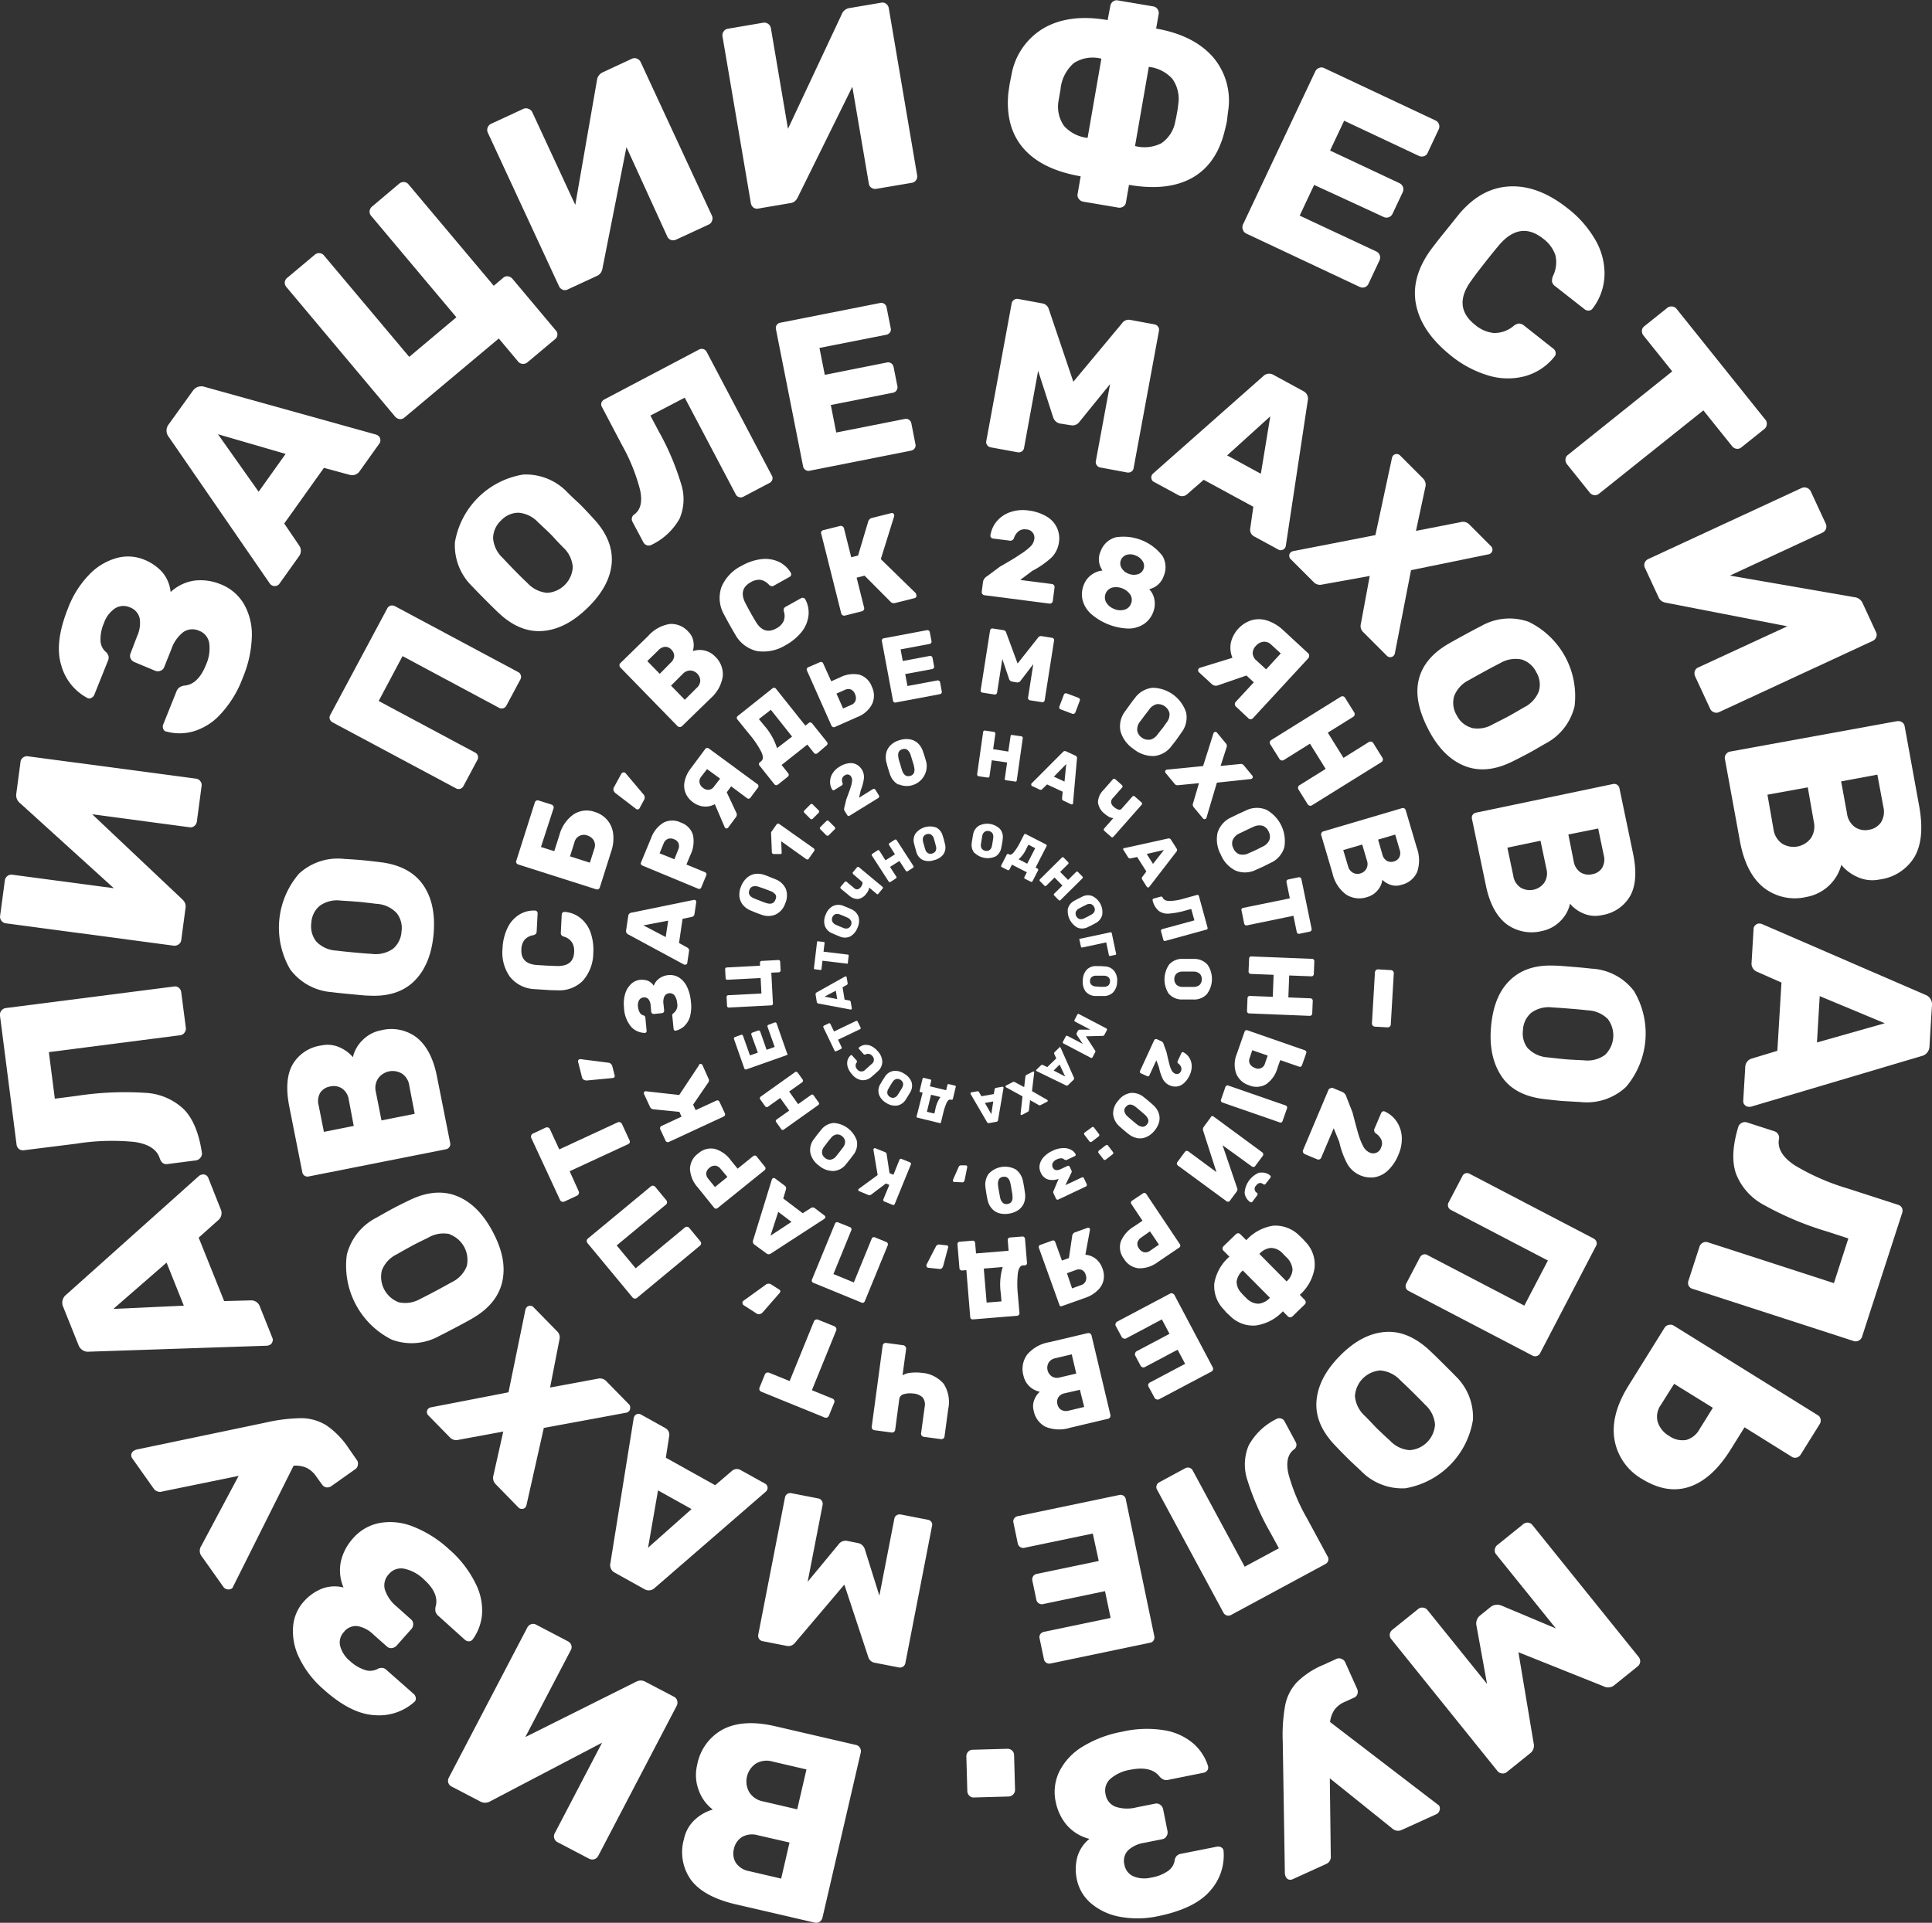 <svg xmlns="http://www.w3.org/2000/svg" viewBox="0 0 323.82 322.36"><rect x="0" y="0" width="323.82" height="322.36" fill="#333333" stroke="none"/><defs><style>.cls-1{fill:#fff;}</style></defs><title>Asset 1</title><g id="Layer_2" data-name="Layer 2"><g id="Layer_1-2" data-name="Layer 1"><path class="cls-1" d="M163.31,143a2.14,2.14,0,0,1-.43-1.72c0-.14.05-.37.1-.68s.09-.53.12-.68a2.11,2.11,0,0,1,1-1.5,3.06,3.06,0,0,1,3.52.57,2.11,2.11,0,0,1,.43,1.72c0,.3-.07.53-.09.69s-.07.38-.13.67a2.14,2.14,0,0,1-.94,1.5,3.17,3.17,0,0,1-3.53-.57Zm2.57-.5a1.13,1.13,0,0,0,.38-.72c.06-.31.1-.52.12-.65s.05-.35.09-.65a1.11,1.11,0,0,0-.14-.8,1,1,0,0,0-1.32-.21,1.09,1.09,0,0,0-.38.72c0,.14-.07.36-.11.64s-.08.5-.1.65a1.09,1.09,0,0,0,.14.81,1,1,0,0,0,1.32.21Z"/><path class="cls-1" d="M167.81,145.26a.22.22,0,0,1,0-.16l.93-1.82a.23.23,0,0,1,.12-.1.18.18,0,0,1,.16,0l.13.07c.21.11.46,0,.75-.34a8.64,8.64,0,0,0,1-1.54l.74-1.44a.23.23,0,0,1,.12-.1.2.2,0,0,1,.15,0l3.4,1.74a.25.25,0,0,1,.11.12.23.23,0,0,1,0,.16l-1.85,3.61.33.17a.15.15,0,0,1,.1.12.18.18,0,0,1,0,.16l-.93,1.81a.25.25,0,0,1-.12.11.23.23,0,0,1-.16,0l-1-.49a.22.22,0,0,1-.1-.13.16.16,0,0,1,0-.15l.42-.82-2.5-1.28-.42.82a.18.18,0,0,1-.12.1.22.22,0,0,1-.16,0l-1-.5A.17.17,0,0,1,167.81,145.26Zm4.36-.46,1.34-2.6-1.14-.59-.31.6a5.24,5.24,0,0,1-1.33,1.85Z"/><path class="cls-1" d="M174.23,147.57a.2.2,0,0,1,.06-.14l3.69-3.66a.2.2,0,0,1,.15-.06.2.2,0,0,1,.14.06l.77.78a.2.2,0,0,1,.06.15.2.2,0,0,1-.06.14l-1.35,1.34,1.33,1.34,1.35-1.34a.2.2,0,0,1,.15-.06.2.2,0,0,1,.14.06l.77.78a.2.2,0,0,1,.06.14.2.2,0,0,1-.06.15l-3.69,3.66a.2.2,0,0,1-.14.06.26.26,0,0,1-.15-.07l-.76-.77a.23.23,0,0,1-.07-.15.2.2,0,0,1,.06-.14l1.39-1.38-1.32-1.34-1.4,1.38a.2.2,0,0,1-.14.06.3.3,0,0,1-.15-.07l-.77-.78A.2.2,0,0,1,174.23,147.57Z"/><path class="cls-1" d="M179,152.31A2.1,2.1,0,0,1,180.1,151c.13-.08.33-.19.61-.33l.62-.31a2.08,2.08,0,0,1,1.76-.13,3,3,0,0,1,1.65,3.16,2.15,2.15,0,0,1-1.12,1.38l-.61.33c-.14.07-.35.18-.62.3a2.13,2.13,0,0,1-1.76.14,3.19,3.19,0,0,1-1.65-3.18Zm1.93,1.77a1.13,1.13,0,0,0,.81-.13l.59-.29.57-.31a1.12,1.12,0,0,0,.56-.59.86.86,0,0,0-.08-.71.91.91,0,0,0-.53-.48,1.12,1.12,0,0,0-.81.13l-.58.29c-.25.13-.45.23-.58.31a1.14,1.14,0,0,0-.57.59,1,1,0,0,0,.62,1.19Z"/><path class="cls-1" d="M180.89,157.47a.2.2,0,0,1,.12-.08l5.08-1.08a.22.22,0,0,1,.16,0,.18.18,0,0,1,.09.13l.72,3.41a.19.19,0,0,1,0,.15.21.21,0,0,1-.13.09l-.82.17a.22.22,0,0,1-.16,0,.18.18,0,0,1-.09-.13l-.45-2.14-4,.86a.19.19,0,0,1-.24-.16l-.23-1.08A.21.21,0,0,1,180.89,157.47Z"/><path class="cls-1" d="M182.14,162.58a2.12,2.12,0,0,1,1.66-.61l.69,0,.69.05a2.09,2.09,0,0,1,1.59.79,2.57,2.57,0,0,1,.47,1.81,2.64,2.64,0,0,1-.67,1.75,2.15,2.15,0,0,1-1.66.61l-.7,0c-.16,0-.38,0-.68,0a2.18,2.18,0,0,1-1.59-.78,2.72,2.72,0,0,1-.45-1.82A2.67,2.67,0,0,1,182.14,162.58Zm.77,2.5a1.11,1.11,0,0,0,.75.3l.66.06.65,0a1.2,1.2,0,0,0,.79-.22.91.91,0,0,0,.28-.65.88.88,0,0,0-.21-.69,1.09,1.09,0,0,0-.76-.3l-.64,0-.67,0a1.14,1.14,0,0,0-.78.22.92.92,0,0,0-.29.66A.88.88,0,0,0,182.91,165.08Z"/><path class="cls-1" d="M180.67,170a.16.16,0,0,1,.15,0l4.6,2.41a.21.21,0,0,1,.11.12.22.22,0,0,1,0,.16l-.42.8a.31.31,0,0,1-.29.18l-2.82.07,1.54,2.37a.29.29,0,0,1,0,.34l-.42.8a.18.18,0,0,1-.12.1.22.22,0,0,1-.16,0l-4.59-2.41a.17.17,0,0,1-.1-.12.22.22,0,0,1,0-.16l.48-.9a.18.18,0,0,1,.11-.1.22.22,0,0,1,.16,0l2.58,1.35-1-1.5a.35.35,0,0,1,0-.34l.2-.38a.34.34,0,0,1,.29-.16l1.8,0-2.58-1.35a.18.18,0,0,1-.1-.12.26.26,0,0,1,0-.15l.47-.9A.19.19,0,0,1,180.67,170Z"/><path class="cls-1" d="M177.6,175.54a.22.22,0,0,1,.12.05l.05.06,2.22,5a.31.31,0,0,1-.07.39l-.89.87a.31.31,0,0,1-.39.05l-4.91-2.39s0,0-.06,0a.16.16,0,0,1,0-.12.17.17,0,0,1,.05-.12l.75-.72a.28.28,0,0,1,.31-.07l.75.36,1.51-1.46-.34-.75a.28.28,0,0,1,.08-.32l.74-.72A.17.17,0,0,1,177.6,175.54Zm0,2.94-1,1,1.93,1Z"/><path class="cls-1" d="M173.24,179.65a.14.14,0,0,1,.1.08.16.16,0,0,1,0,.09l-.37,3.11,2.56,1.47a.23.23,0,0,1,.07.07.19.19,0,0,1,0,.13.27.27,0,0,1-.08.1l-1.09.56a.35.35,0,0,1-.34,0l-1.44-.82-.19,1.66a.35.35,0,0,1-.17.29l-1,.53a.19.19,0,0,1-.13,0,.16.16,0,0,1-.1-.08.3.3,0,0,1,0-.1l.32-2.93-2.76-1.52-.07-.07a.15.15,0,0,1,0-.13.16.16,0,0,1,.08-.1l1.12-.58a.33.33,0,0,1,.32,0l1.59.85.21-1.78a.34.34,0,0,1,.18-.27l1.09-.56A.13.13,0,0,1,173.24,179.65Z"/><path class="cls-1" d="M168.12,182.23a.16.16,0,0,1,.08.1v.07l-.92,5.38a.31.31,0,0,1-.27.29l-1.23.22a.31.31,0,0,1-.35-.17l-2.75-4.71,0-.07a.19.19,0,0,1,0-.12.16.16,0,0,1,.1-.08l1-.18a.27.27,0,0,1,.3.12l.42.71,2.07-.37.14-.82a.29.29,0,0,1,.24-.22l1-.18A.14.14,0,0,1,168.12,182.23Zm-1.64,2.43-1.4.25,1.07,1.88Z"/><path class="cls-1" d="M160.19,182.08a.2.2,0,0,1,0,.15l-.48,2a.2.2,0,0,1-.09.13.16.16,0,0,1-.15,0l-.14,0c-.24-.06-.46.11-.66.5a9.77,9.77,0,0,0-.57,1.72l-.38,1.57a.18.18,0,0,1-.09.13.26.26,0,0,1-.15,0l-3.71-.9a.25.25,0,0,1-.13-.09.23.23,0,0,1,0-.16l1-3.95-.36-.08a.25.25,0,0,1-.13-.09.18.18,0,0,1,0-.16l.48-2a.2.2,0,0,1,.09-.13.29.29,0,0,1,.16,0l1.06.26a.2.2,0,0,1,.13.09.22.22,0,0,1,0,.16l-.21.89,2.72.66.22-.89a.18.18,0,0,1,.09-.13.18.18,0,0,1,.16,0l1.07.26A.18.18,0,0,1,160.19,182.08Zm-4.14,1.46-.69,2.85,1.24.3.16-.66a5.34,5.34,0,0,1,.87-2.11Z"/><path class="cls-1" d="M152.79,181.42a2.13,2.13,0,0,1-.26,1.75c-.07.13-.19.32-.35.59s-.29.46-.37.59a2.14,2.14,0,0,1-1.45,1,2.69,2.69,0,0,1-1.83-.45,2.64,2.64,0,0,1-1.21-1.42,2.1,2.1,0,0,1,.25-1.75c.15-.27.27-.47.35-.6l.38-.58a2.06,2.06,0,0,1,1.44-1,2.64,2.64,0,0,1,1.81.46A2.75,2.75,0,0,1,152.79,181.42Zm-2.57-.52a1.12,1.12,0,0,0-.63.52c-.17.26-.29.44-.36.56s-.18.3-.32.56a1.1,1.1,0,0,0-.18.8.93.93,0,0,0,.43.56.88.88,0,0,0,.71.13,1.11,1.11,0,0,0,.63-.52l.34-.54c.15-.25.27-.44.34-.57a1.15,1.15,0,0,0,.18-.8,1,1,0,0,0-1.14-.7Z"/><path class="cls-1" d="M147.88,178a2.16,2.16,0,0,1-.75,1.6l-.52.47-.54.47a2.16,2.16,0,0,1-1.67.55,2.65,2.65,0,0,1-1.61-1,3.29,3.29,0,0,1-.67-1.1,2.17,2.17,0,0,1-.09-1.12,1.76,1.76,0,0,1,.55-.94.13.13,0,0,1,.12-.05.19.19,0,0,1,.12.07l.75.84a.27.27,0,0,1,.08.16.38.38,0,0,1-.06.17.89.89,0,0,0-.18.62,1,1,0,0,0,.28.56.88.88,0,0,0,1.38,0l.5-.44.5-.46a.88.88,0,0,0,.13-1.37,1.09,1.09,0,0,0-.52-.34.89.89,0,0,0-.63.11.37.37,0,0,1-.18,0,.26.26,0,0,1-.15-.1l-.75-.85a.17.17,0,0,1-.05-.12.14.14,0,0,1,.06-.12,1.72,1.72,0,0,1,1-.43,2.07,2.07,0,0,1,1.1.22,3.24,3.24,0,0,1,1,.8A2.71,2.71,0,0,1,147.88,178Z"/><path class="cls-1" d="M144.26,172.42a.2.2,0,0,1-.1.12l-3.7,1.77.61,1.27a.23.23,0,0,1,0,.16.25.25,0,0,1-.11.12l-.81.38a.18.18,0,0,1-.16,0,.16.16,0,0,1-.11-.1L138,172.23a.18.18,0,0,1,0-.16.23.23,0,0,1,.1-.12l.81-.39a.22.22,0,0,1,.16,0,.17.17,0,0,1,.11.11l.61,1.26,3.69-1.77a.3.3,0,0,1,.16,0,.23.23,0,0,1,.11.11l.49,1A.2.2,0,0,1,144.26,172.42Z"/><path class="cls-1" d="M142.73,169.18a.15.15,0,0,1-.11.07h-.07l-5.36-1a.32.32,0,0,1-.29-.28l-.2-1.23a.34.34,0,0,1,.18-.36l4.76-2.67.07,0a.19.19,0,0,1,.12,0,.17.17,0,0,1,.07.1l.17,1a.28.28,0,0,1-.13.3l-.72.41.34,2.07.81.15a.29.29,0,0,1,.22.24l.17,1A.18.18,0,0,1,142.73,169.18Zm-2.41-1.68-.23-1.41-1.9,1Z"/><path class="cls-1" d="M142.07,161.55a.16.16,0,0,1-.15,0l-4.07-.48-.16,1.4a.25.25,0,0,1-.08.14.19.19,0,0,1-.15,0l-.89-.11a.19.19,0,0,1-.14-.07.23.23,0,0,1,0-.16l.51-4.31a.22.22,0,0,1,.08-.14.19.19,0,0,1,.16,0l.89.1a.22.22,0,0,1,.13.08.2.2,0,0,1,0,.15l-.17,1.4,4.07.49a.19.19,0,0,1,.14.07.22.22,0,0,1,0,.16l-.13,1.1A.17.17,0,0,1,142.07,161.55Z"/><path class="cls-1" d="M142.5,157a2.13,2.13,0,0,1-1.77,0l-.63-.26-.64-.28a2.12,2.12,0,0,1-1.22-1.28,2.65,2.65,0,0,1,.17-1.87,2.6,2.6,0,0,1,1.22-1.42,2.14,2.14,0,0,1,1.77,0l.65.26.63.28a2.15,2.15,0,0,1,1.22,1.28,2.65,2.65,0,0,1-.19,1.86A2.74,2.74,0,0,1,142.5,157Zm.13-2.61a1.13,1.13,0,0,0-.6-.55l-.61-.27-.6-.24a1.2,1.2,0,0,0-.82-.06.9.9,0,0,0-.49.52.88.88,0,0,0,0,.71,1.12,1.12,0,0,0,.61.55l.59.26.62.25a1.07,1.07,0,0,0,.81.06.9.9,0,0,0,.49-.52A.88.88,0,0,0,142.63,154.35Z"/><path class="cls-1" d="M147.11,149.93a.23.23,0,0,1-.15-.05l-1.29-1.08a1.27,1.27,0,0,1-.14.52,2.71,2.71,0,0,1-.37.56,2.07,2.07,0,0,1-1.36.84,2.19,2.19,0,0,1-1.51-.61L140.94,149a.21.21,0,0,1-.07-.14.2.2,0,0,1,0-.15l.7-.84a.19.19,0,0,1,.14-.07.21.21,0,0,1,.15,0l1.29,1.08a.71.71,0,0,0,.56.22.91.91,0,0,0,.55-.36,1.56,1.56,0,0,0,.28-.52.36.36,0,0,0-.1-.42L143,146.55a.21.21,0,0,1-.07-.14.2.2,0,0,1,0-.15l.7-.84a.19.19,0,0,1,.14-.07.17.17,0,0,1,.15,0l4,3.33a.21.21,0,0,1,.07.14.25.25,0,0,1-.05.15l-.7.84A.25.25,0,0,1,147.11,149.93Z"/><path class="cls-1" d="M149.07,147.87a.2.2,0,0,1-.13-.09l-2.82-4.36a.21.21,0,0,1,0-.15.18.18,0,0,1,.09-.13l.92-.6a.21.21,0,0,1,.15,0,.22.22,0,0,1,.13.1l1,1.59,1.59-1-1-1.59a.22.22,0,0,1,0-.16.2.2,0,0,1,.09-.13l.91-.59a.22.22,0,0,1,.16,0,.18.18,0,0,1,.13.09l2.82,4.36a.21.21,0,0,1,0,.15.18.18,0,0,1-.09.13l-.92.59a.21.21,0,0,1-.15,0,.18.18,0,0,1-.13-.09l-1.07-1.65-1.58,1,1.07,1.64a.21.21,0,0,1-.07.28l-.92.6A.21.21,0,0,1,149.07,147.87Z"/><path class="cls-1" d="M154.69,144.19a2.06,2.06,0,0,1-1.1-1.37c-.05-.15-.11-.37-.19-.66s-.15-.53-.18-.68a2.08,2.08,0,0,1,.24-1.75,3.08,3.08,0,0,1,3.44-1,2.09,2.09,0,0,1,1.1,1.39q.15.43.21.66l.16.67a2.11,2.11,0,0,1-.23,1.75,2.66,2.66,0,0,1-1.57,1A2.71,2.71,0,0,1,154.69,144.19Zm2.13-1.52a1.14,1.14,0,0,0,.05-.81c-.08-.3-.13-.52-.17-.65s-.09-.33-.18-.62a1.13,1.13,0,0,0-.47-.67.88.88,0,0,0-.7-.07.91.91,0,0,0-.58.43,1.08,1.08,0,0,0-.05.81c0,.15.09.36.16.63s.14.49.19.64a1.12,1.12,0,0,0,.46.67.88.88,0,0,0,.72.06A.89.89,0,0,0,156.82,142.67Z"/><path class="cls-1" d="M163.83,130a.3.3,0,0,1-.05-.21l1-7.06a.27.27,0,0,1,.11-.19.23.23,0,0,1,.2-.06l1.49.22a.29.29,0,0,1,.25.32l-.37,2.58L169,126l.38-2.58a.25.25,0,0,1,.11-.19.3.3,0,0,1,.21,0l1.48.21a.29.29,0,0,1,.19.11.29.29,0,0,1,.05.22l-1,7.06a.33.33,0,0,1-.11.19.29.29,0,0,1-.22,0l-1.48-.21a.32.32,0,0,1-.19-.1.3.3,0,0,1,0-.21l.38-2.67-2.57-.37-.38,2.67a.25.25,0,0,1-.11.18.26.26,0,0,1-.21.05l-1.49-.22A.26.26,0,0,1,163.83,130Z"/><path class="cls-1" d="M172.86,131.64a.22.22,0,0,1,0-.18.12.12,0,0,1,0-.08l5.3-5.31a.44.44,0,0,1,.54-.1l1.55.72a.43.43,0,0,1,.26.48l-.66,7.47a.22.22,0,0,1,0,.1.21.21,0,0,1-.13.11.25.25,0,0,1-.17,0l-1.3-.61a.38.38,0,0,1-.24-.37l.1-1.14-2.62-1.22-.81.8a.36.36,0,0,1-.44.06l-1.29-.6A.25.25,0,0,1,172.86,131.64Zm3.78-1.43,1.78.83.29-2.95Z"/><path class="cls-1" d="M185,139.1a.29.29,0,0,1,.07-.2l1.54-1.75a1.67,1.67,0,0,1-.72-.2,4.1,4.1,0,0,1-.75-.53,2.84,2.84,0,0,1-1.11-1.9,3,3,0,0,1,.9-2.05l1.6-1.82a.25.25,0,0,1,.19-.09.28.28,0,0,1,.21.07l1.12,1a.32.32,0,0,1,.1.19.27.27,0,0,1-.07.21l-1.53,1.74a1,1,0,0,0-.32.76,1.21,1.21,0,0,0,.48.76,2,2,0,0,0,.7.42.5.5,0,0,0,.58-.12l1.81-2.05a.25.25,0,0,1,.19-.09.26.26,0,0,1,.2.07l1.13,1a.3.3,0,0,1,.1.19.27.27,0,0,1-.07.21l-4.73,5.36a.27.27,0,0,1-.19.1.32.32,0,0,1-.2-.08l-1.13-1A.3.3,0,0,1,185,139.1Z"/><path class="cls-1" d="M188.25,142.34a.24.24,0,0,1,.1-.15.18.18,0,0,1,.09,0l7.32-1.61a.43.43,0,0,1,.51.2l.92,1.45a.43.43,0,0,1,0,.54l-4.58,5.94a.28.28,0,0,1-.08.06.25.25,0,0,1-.17,0,.27.27,0,0,1-.15-.1l-.76-1.21a.38.38,0,0,1,0-.44l.69-.91-1.54-2.43-1.11.23a.37.37,0,0,1-.41-.18l-.76-1.21A.2.2,0,0,1,188.25,142.34Zm3.95.83,1.05,1.66,1.84-2.33Z"/><path class="cls-1" d="M194.63,155.9a.31.31,0,0,1,.17-.13l5.39-1.47-.53-1.91-.89.24a13.62,13.62,0,0,1-2.86.54,2.55,2.55,0,0,1-1.71-.47,3.26,3.26,0,0,1-1-1.7.3.3,0,0,1,0-.22.26.26,0,0,1,.16-.13l1.18-.33a.29.29,0,0,1,.35.19c.17.36.55.54,1.15.54a9.1,9.1,0,0,0,2.42-.41l2.14-.59a.28.28,0,0,1,.22,0,.35.35,0,0,1,.13.18l1.44,5.27a.28.28,0,0,1,0,.22.23.23,0,0,1-.17.13l-6.89,1.89a.26.26,0,0,1-.21,0,.31.31,0,0,1-.13-.17l-.4-1.46A.31.31,0,0,1,194.63,155.9Z"/><path class="cls-1" d="M196,161.66a2.89,2.89,0,0,1,2.26-.9h.94l1,0a2.94,2.94,0,0,1,2.21,1,4.23,4.23,0,0,1-.13,4.91,2.91,2.91,0,0,1-2.26.9h-1l-.94,0a2.92,2.92,0,0,1-2.21-1,4.39,4.39,0,0,1,.13-4.92Zm1.15,3.41a1.54,1.54,0,0,0,1,.39l.91,0H200a1.56,1.56,0,0,0,1.07-.34,1.4,1.4,0,0,0,.05-1.84,1.54,1.54,0,0,0-1.05-.39l-.89,0c-.4,0-.7,0-.91,0a1.51,1.51,0,0,0-1.07.33,1.23,1.23,0,0,0-.37.92A1.21,1.21,0,0,0,197.18,165.07Z"/><path class="cls-1" d="M193.69,174.22a.3.3,0,0,1,.21,0l.75.35a.65.65,0,0,1,.38.47l.49,1.35c.19.86.34,1.51.46,1.95a4.82,4.82,0,0,0,.38,1.07,1.15,1.15,0,0,0,.5.54.72.72,0,0,0,1.08-.4.85.85,0,0,0,0-.71,1.4,1.4,0,0,0-.46-.55.33.33,0,0,1-.07-.44l.61-1.32a.2.2,0,0,1,.13-.12.19.19,0,0,1,.18,0,2.5,2.5,0,0,1,1,.91,2.68,2.68,0,0,1,.41,1.35,3.42,3.42,0,0,1-.34,1.58,3.85,3.85,0,0,1-.94,1.32,2.19,2.19,0,0,1-1.18.58,2.38,2.38,0,0,1-2.38-1.25,8,8,0,0,1-.64-1.93l-.45-1.21-1.16,2.52a.22.22,0,0,1-.15.15.26.26,0,0,1-.21,0l-1.07-.49a.28.28,0,0,1-.15-.15.34.34,0,0,1,0-.22l2.39-5.2A.29.29,0,0,1,193.69,174.22Z"/><path class="cls-1" d="M189.54,183.23a3.1,3.1,0,0,1,2.15.69l.83.67.83.73a3.27,3.27,0,0,1,.85,1.27,2.61,2.61,0,0,1,.09,1.47,3.75,3.75,0,0,1-.82,1.54,3.54,3.54,0,0,1-1.39,1.05,2.58,2.58,0,0,1-1.47.16,3.31,3.31,0,0,1-1.38-.63c-.17-.12-.45-.35-.86-.7s-.65-.56-.8-.7a3.12,3.12,0,0,1-1-2,3.22,3.22,0,0,1,.89-2.29A3.18,3.18,0,0,1,189.54,183.23Zm-1.08,3.12a1.65,1.65,0,0,0,.54.83c.16.15.41.37.78.68s.62.52.78.64a1.66,1.66,0,0,0,.9.4.9.9,0,0,0,.76-.36c.43-.51.33-1-.3-1.63l-.77-.67-.79-.66c-.68-.52-1.24-.54-1.66,0A.85.85,0,0,0,188.46,186.35Z"/><path class="cls-1" d="M183.17,188.93a.27.27,0,0,1,.19.1l.84,1.1a.23.23,0,0,1,.05.21.27.27,0,0,1-.1.18l-1.15.88a.29.29,0,0,1-.21.06.24.24,0,0,1-.19-.1l-.84-1.1a.29.29,0,0,1-.06-.21.3.3,0,0,1,.12-.19L183,189A.24.24,0,0,1,183.17,188.93Zm2.35,3a.29.29,0,0,1,.18.11l.84,1.1a.25.25,0,0,1,.06.2.28.28,0,0,1-.11.18l-1.15.89a.37.37,0,0,1-.21.06.27.27,0,0,1-.18-.11l-.85-1.1a.23.23,0,0,1,0-.21.29.29,0,0,1,.11-.18l1.15-.88A.26.26,0,0,1,185.52,192Z"/><path class="cls-1" d="M178.2,192.48a2.55,2.55,0,0,1,1.33.29,1.78,1.78,0,0,1,.75.74.23.23,0,0,1,0,.18.24.24,0,0,1-.13.13l-1.37.65a.43.43,0,0,1-.21,0,.52.52,0,0,1-.2-.08c-.28-.27-.7-.26-1.27,0a1.27,1.27,0,0,0-.65.59.84.84,0,0,0,0,.74c.24.5.69.59,1.35.28l1.12-.53a.28.28,0,0,1,.22,0,.33.33,0,0,1,.16.15l.27.59a.38.38,0,0,1,0,.41l-1,2.07,2.75-1.29a.25.25,0,0,1,.21,0,.26.26,0,0,1,.15.14l.47,1a.34.34,0,0,1,0,.22.26.26,0,0,1-.15.16l-4.63,2.19a.28.28,0,0,1-.22,0,.28.28,0,0,1-.15-.15l-.42-.89a.43.43,0,0,1,0-.4l.84-2h-.08a2.8,2.8,0,0,1-1.71.06,2,2,0,0,1-1.19-1.15,2.06,2.06,0,0,1-.17-1.35,2.71,2.71,0,0,1,.69-1.27,4.5,4.5,0,0,1,1.4-1A4.19,4.19,0,0,1,178.2,192.48Z"/><path class="cls-1" d="M170.25,196.06a3.14,3.14,0,0,1,1.2,1.92c.08.39.15.73.2,1.05s.1.68.16,1.08a3.31,3.31,0,0,1-.16,1.52,2.69,2.69,0,0,1-.89,1.18,3.57,3.57,0,0,1-1.61.65,3.74,3.74,0,0,1-1.75-.08,2.64,2.64,0,0,1-1.22-.83,3.16,3.16,0,0,1-.65-1.38q-.08-.3-.21-1.08c-.08-.51-.13-.86-.15-1.06a3.12,3.12,0,0,1,.51-2.2,3.73,3.73,0,0,1,4.57-.77Zm-2.84,1.69a1.66,1.66,0,0,0-.12,1c0,.21.07.55.15,1s.14.8.19,1a1.62,1.62,0,0,0,.43.88.91.91,0,0,0,.82.22c.65-.11.92-.59.81-1.45,0-.19-.07-.53-.15-1s-.14-.81-.19-1c-.17-.84-.59-1.21-1.24-1.1A.9.9,0,0,0,167.41,197.75Z"/><path class="cls-1" d="M162.07,195.48a.27.27,0,0,1,.05.18l-.44,2.19a.57.57,0,0,1-.13.27.39.39,0,0,1-.29.1l-1.33-.06a.18.18,0,0,1-.15-.07.17.17,0,0,1-.06-.16.5.5,0,0,1,0-.12l.95-2.15a.42.42,0,0,1,.42-.29l.81,0A.21.21,0,0,1,162.07,195.48Z"/><path class="cls-1" d="M146.41,192.65a.22.22,0,0,1,.14-.14.19.19,0,0,1,.18,0l1.61.65a.41.41,0,0,1,.27.35l.48,3.17.66.27,1-2.5a.25.25,0,0,1,.15-.15.28.28,0,0,1,.22,0l1.4.57a.28.28,0,0,1,.15.15.26.26,0,0,1,0,.21l-2.7,6.61a.26.26,0,0,1-.15.16.26.26,0,0,1-.21,0l-1.4-.57a.28.28,0,0,1-.15-.15.28.28,0,0,1,0-.22l1-2.41-.57-.24L146,200.29a.47.47,0,0,1-.47.05L144,199.7a.2.2,0,0,1-.13-.12.23.23,0,0,1,0-.18.18.18,0,0,1,.09-.1L147.1,197l-.7-4.2A.17.17,0,0,1,146.41,192.65Z"/><path class="cls-1" d="M143.62,191.3a2.91,2.91,0,0,1-.62,2.35l-.57.75-.6.75a2.92,2.92,0,0,1-2.13,1.17,3.63,3.63,0,0,1-2.42-.89,3.58,3.58,0,0,1-1.45-2.12,2.92,2.92,0,0,1,.61-2.36l.57-.77.6-.73a2.93,2.93,0,0,1,2.13-1.18,4.37,4.37,0,0,1,3.88,3Zm-3.43-1.1a1.47,1.47,0,0,0-.93.61c-.28.33-.47.56-.58.71l-.53.71a1.55,1.55,0,0,0-.37,1.07,1.23,1.23,0,0,0,.51.83,1.2,1.2,0,0,0,.94.29,1.49,1.49,0,0,0,.94-.61l.56-.7.55-.72a1.52,1.52,0,0,0,.36-1.06,1.23,1.23,0,0,0-.51-.85A1.21,1.21,0,0,0,140.19,190.2Z"/><path class="cls-1" d="M137.28,185.07a.29.29,0,0,1-.11.18l-5.82,4.14a.3.3,0,0,1-.21.05.29.29,0,0,1-.18-.11l-.88-1.23a.3.3,0,0,1-.05-.21.35.35,0,0,1,.12-.19l2.13-1.51-1.51-2.11-2.12,1.51a.29.29,0,0,1-.22,0,.25.25,0,0,1-.18-.12l-.87-1.22a.26.26,0,0,1,0-.21.26.26,0,0,1,.12-.19l5.81-4.14a.27.27,0,0,1,.21,0,.27.27,0,0,1,.18.12l.87,1.21a.28.28,0,0,1,0,.21.25.25,0,0,1-.11.19L132.27,183l1.5,2.11,2.2-1.56a.26.26,0,0,1,.21-.05.32.32,0,0,1,.18.13l.87,1.22A.24.24,0,0,1,137.28,185.07Z"/><path class="cls-1" d="M132,176.76a.23.23,0,0,1-.15.14l-6.74,2.38a.3.3,0,0,1-.21,0,.26.26,0,0,1-.15-.16l-1.72-4.9a.22.22,0,0,1,0-.21.29.29,0,0,1,.16-.15l1-.36a.25.25,0,0,1,.21,0,.24.24,0,0,1,.14.17l1.16,3.27,1.32-.46-1.08-3a.28.28,0,0,1,0-.22.26.26,0,0,1,.17-.14l.94-.34a.33.33,0,0,1,.22,0,.31.31,0,0,1,.15.17l1.07,3.05,1.35-.48-1.19-3.36a.33.33,0,0,1,0-.22.26.26,0,0,1,.17-.14l1-.37a.26.26,0,0,1,.21,0,.28.28,0,0,1,.14.16l1.75,5A.26.26,0,0,1,132,176.76Z"/><path class="cls-1" d="M130.74,162.91a.27.27,0,0,1-.19.1l-1.27.06.27,5.19a.24.24,0,0,1-.07.2.34.34,0,0,1-.2.09l-7.13.37a.27.27,0,0,1-.2-.07.31.31,0,0,1-.09-.19l-.08-1.51a.29.29,0,0,1,.26-.3l5.58-.29-.13-2.59-5.58.29a.24.24,0,0,1-.2-.07.25.25,0,0,1-.09-.2l-.08-1.49a.31.31,0,0,1,.07-.21.23.23,0,0,1,.19-.09l5.58-.3,0-.51a.24.24,0,0,1,.08-.2.25.25,0,0,1,.2-.09l2.81-.15a.27.27,0,0,1,.2.07.31.31,0,0,1,.09.19l.08,1.51A.26.26,0,0,1,130.74,162.91Z"/><path class="cls-1" d="M130,153.32a3.1,3.1,0,0,1-2.27.07l-1-.36-1-.42a3.24,3.24,0,0,1-1.22-.91,2.68,2.68,0,0,1-.57-1.36,3.49,3.49,0,0,1,.26-1.72,3.65,3.65,0,0,1,1-1.46,2.66,2.66,0,0,1,1.33-.64,3.33,3.33,0,0,1,1.52.14c.2.06.54.19,1,.38s.81.32,1,.4A3.14,3.14,0,0,1,131.7,149a3.21,3.21,0,0,1-.09,2.46A3.14,3.14,0,0,1,130,153.32Zm0-3.3a1.69,1.69,0,0,0-.79-.6l-1-.39-1-.34a1.71,1.71,0,0,0-1-.08.86.86,0,0,0-.6.6c-.24.61,0,1.09.83,1.43l.94.37c.44.18.77.3,1,.37.81.27,1.34.1,1.57-.52A.91.91,0,0,0,130,150Z"/><path class="cls-1" d="M135.35,144.09a.26.26,0,0,1-.21-.05l-4.2-3,.07,1.86a.31.31,0,0,1,0,.17.28.28,0,0,1-.24.11l-1.11,0a.44.44,0,0,1-.16-.06.27.27,0,0,1-.13-.24l-.13-3.22a.39.39,0,0,1,.08-.25l.84-1.19a.29.29,0,0,1,.18-.12.28.28,0,0,1,.21,0l5.84,4.13a.25.25,0,0,1,.11.18.33.33,0,0,1,0,.21l-.87,1.23A.34.34,0,0,1,135.35,144.09Z"/><path class="cls-1" d="M136,137.35a.26.26,0,0,1-.19-.09l-1-1a.32.32,0,0,1-.08-.2.31.31,0,0,1,.09-.19l1-1a.33.33,0,0,1,.2-.09.27.27,0,0,1,.2.09l1,1a.24.24,0,0,1,.08.2.27.27,0,0,1-.09.2l-1,1A.3.3,0,0,1,136,137.35Zm2.68,2.76a.26.26,0,0,1-.19-.08l-1-1a.28.28,0,0,1-.08-.2.31.31,0,0,1,.09-.18l1-1a.32.32,0,0,1,.2-.08.3.3,0,0,1,.2.08l1,1a.26.26,0,0,1,.08.2.28.28,0,0,1-.09.2l-1,1A.29.29,0,0,1,138.65,140.11Z"/><path class="cls-1" d="M142.19,136.8a.3.3,0,0,1-.17-.12l-.44-.7a.72.72,0,0,1-.06-.61l.34-1.39c.31-.82.54-1.45.68-1.88a5.16,5.16,0,0,0,.27-1.11,1.14,1.14,0,0,0-.12-.72.72.72,0,0,0-1.12-.26.82.82,0,0,0-.43.57,1.36,1.36,0,0,0,.08.71.32.32,0,0,1-.18.41l-1.23.77a.19.19,0,0,1-.18,0,.21.21,0,0,1-.15-.1,2.49,2.49,0,0,1-.35-1.32,2.64,2.64,0,0,1,.4-1.36,3.36,3.36,0,0,1,1.15-1.13,3.82,3.82,0,0,1,1.51-.59,2.24,2.24,0,0,1,1.3.16,2.4,2.4,0,0,1,1.31,2.36,7.74,7.74,0,0,1-.53,2l-.29,1.26,2.36-1.48a.32.32,0,0,1,.21,0,.27.27,0,0,1,.17.13l.62,1a.28.28,0,0,1,0,.2.31.31,0,0,1-.12.18l-4.86,3A.25.25,0,0,1,142.19,136.8Z"/><path class="cls-1" d="M150.58,131.55a3.07,3.07,0,0,1-1.42-1.76c-.13-.37-.23-.71-.32-1s-.19-.67-.29-1.07a3.26,3.26,0,0,1,0-1.52,2.65,2.65,0,0,1,.74-1.28,3.53,3.53,0,0,1,1.52-.84,3.65,3.65,0,0,1,1.74-.12,2.68,2.68,0,0,1,1.32.67,3.27,3.27,0,0,1,.81,1.3q.1.28.33,1c.15.49.24.83.28,1a3.35,3.35,0,0,1-4.69,3.55Zm2.62-2a1.65,1.65,0,0,0,0-1c0-.21-.14-.54-.27-1s-.24-.78-.31-1a1.66,1.66,0,0,0-.53-.83.9.9,0,0,0-.84-.11c-.63.18-.84.69-.64,1.53,0,.19.14.51.28,1s.23.79.3,1c.28.81.73,1.12,1.37.94A.91.91,0,0,0,153.2,129.54Z"/><path class="cls-1" d="M164.44,116a.33.33,0,0,1-.07-.29l1.57-10a.38.38,0,0,1,.16-.27.37.37,0,0,1,.31-.07l1.74.27a.57.57,0,0,1,.5.43l1.91,5.17,3.42-4.33a.59.59,0,0,1,.61-.26l1.75.28a.38.38,0,0,1,.26.16.36.36,0,0,1,.07.3l-1.57,10a.36.36,0,0,1-.16.26.45.45,0,0,1-.3.07l-2-.31a.4.4,0,0,1-.26-.16.39.39,0,0,1-.07-.29l.88-5.62-2.14,2.8a.64.64,0,0,1-.6.27l-.83-.14a.64.64,0,0,1-.49-.44L168,110.49l-.88,5.62a.42.42,0,0,1-.16.26.41.41,0,0,1-.31.06l-1.94-.3A.38.38,0,0,1,164.44,116Z"/><path class="cls-1" d="M177.57,118.73a.37.37,0,0,1,0-.31l.73-1.93a.4.4,0,0,1,.21-.23.41.41,0,0,1,.31,0l1.93.73a.37.37,0,0,1,.22.2.37.37,0,0,1,0,.31l-.73,1.94a.41.41,0,0,1-.5.23l-1.93-.73A.38.38,0,0,1,177.57,118.73Z"/><path class="cls-1" d="M187.81,122.61a4.1,4.1,0,0,1,.78-3.37c.16-.24.43-.6.78-1.09s.63-.85.82-1.08a4.16,4.16,0,0,1,3-1.76,6,6,0,0,1,5.61,4.13,4.12,4.12,0,0,1-.78,3.37c-.34.5-.6.87-.78,1.12s-.46.61-.82,1.06a4.14,4.14,0,0,1-3,1.76,5.19,5.19,0,0,1-3.45-1.2A5.29,5.29,0,0,1,187.81,122.61Zm4.9,1.42a2.13,2.13,0,0,0,1.31-.91c.38-.47.64-.82.8-1s.39-.55.72-1a2.2,2.2,0,0,0,.48-1.53,2,2,0,0,0-2.1-1.54,2.14,2.14,0,0,0-1.31.91l-.77,1q-.5.68-.75,1a2.15,2.15,0,0,0-.48,1.53,1.77,1.77,0,0,0,.77,1.17A1.74,1.74,0,0,0,192.71,124Z"/><path class="cls-1" d="M195.29,129.34a.36.36,0,0,1,.11-.23.49.49,0,0,1,.18-.08l6.07-.6,1.74-5.5a.5.5,0,0,1,.11-.16.35.35,0,0,1,.25-.06.31.31,0,0,1,.22.11l1.52,1.84a.62.62,0,0,1,.09.65l-1,3.1,3.26-.32a.62.62,0,0,1,.61.2l1.46,1.76a.31.31,0,0,1,.06.24.3.3,0,0,1-.11.22.46.46,0,0,1-.17.09l-5.73.61-1.75,5.9a.33.33,0,0,1-.11.15.3.3,0,0,1-.24.07.31.31,0,0,1-.22-.11l-1.58-1.91a.62.62,0,0,1-.1-.62l1-3.39-3.49.34a.61.61,0,0,1-.59-.22l-1.52-1.84A.34.34,0,0,1,195.29,129.34Z"/><path class="cls-1" d="M204.07,139.63a4.17,4.17,0,0,1,2.29-2.59l1.21-.59,1.23-.56a4.13,4.13,0,0,1,3.46-.13,6,6,0,0,1,3,6.3,4.15,4.15,0,0,1-2.29,2.6l-1.22.61c-.28.13-.69.32-1.23.55a4.12,4.12,0,0,1-3.44.13,5.17,5.17,0,0,1-2.47-2.69A5.27,5.27,0,0,1,204.07,139.63Zm3.65,3.59a2.18,2.18,0,0,0,1.58-.18l1.19-.53,1.13-.57a2.2,2.2,0,0,0,1.14-1.11,1.73,1.73,0,0,0-.11-1.38,1.76,1.76,0,0,0-1-1,2.18,2.18,0,0,0-1.58.18c-.27.11-.65.29-1.15.53l-1.17.56a2.18,2.18,0,0,0-1.14,1.12,1.72,1.72,0,0,0,.12,1.39A1.76,1.76,0,0,0,207.72,143.22Z"/><path class="cls-1" d="M208.1,152.39a.36.36,0,0,1,.25-.18l7.84-1.6-.56-2.7a.44.44,0,0,1,.05-.3.37.37,0,0,1,.26-.17l1.71-.36a.42.42,0,0,1,.31.06.39.39,0,0,1,.17.26l1.71,8.32a.4.4,0,0,1-.32.47l-1.72.36a.39.39,0,0,1-.3-.06.42.42,0,0,1-.16-.26l-.55-2.7L209,155.14a.39.39,0,0,1-.3-.06.43.43,0,0,1-.17-.26l-.43-2.13A.35.35,0,0,1,208.1,152.39Z"/><path class="cls-1" d="M209.48,160.44a.34.34,0,0,1,.28-.09l10.14.4a.36.36,0,0,1,.28.12.36.36,0,0,1,.11.28l-.08,2.14a.43.43,0,0,1-.13.29.39.39,0,0,1-.3.1l-3.7-.14-.14,3.68,3.7.15a.37.37,0,0,1,.28.13.39.39,0,0,1,.11.29l-.09,2.13a.34.34,0,0,1-.13.28.39.39,0,0,1-.29.11l-10.14-.41a.34.34,0,0,1-.27-.12.39.39,0,0,1-.1-.3l.08-2.12a.48.48,0,0,1,.12-.29.38.38,0,0,1,.29-.1l3.83.15.14-3.69-3.82-.15a.33.33,0,0,1-.28-.13.43.43,0,0,1-.1-.29l.09-2.14A.36.36,0,0,1,209.48,160.44Z"/><path class="cls-1" d="M205.59,182a.33.33,0,0,1,.29,0l9.6,3.33a.4.4,0,0,1,.23.21.41.41,0,0,1,0,.29l-.74,2.11a.34.34,0,0,1-.19.23.35.35,0,0,1-.3,0l-9.6-3.33a.39.39,0,0,1-.22-.2.35.35,0,0,1,0-.3l.73-2.11A.41.41,0,0,1,205.59,182Zm3.22-9.26a.37.37,0,0,1,.29,0l9.6,3.34a.38.38,0,0,1,.23.2.44.44,0,0,1,0,.3l-.7,2a.44.44,0,0,1-.2.24.37.37,0,0,1-.31,0l-3.14-1.09-.47,1.34a4.9,4.9,0,0,1-1.89,2.7,3.17,3.17,0,0,1-2.87.18A3.41,3.41,0,0,1,207.2,180a4.64,4.64,0,0,1,.1-3.31l1.31-3.75A.36.36,0,0,1,208.81,172.73Zm.64,4.65a1.21,1.21,0,0,0,.05,1,1.55,1.55,0,0,0,.85.65,1.17,1.17,0,0,0,1.68-.79l.45-1.28-2.59-.9Z"/><path class="cls-1" d="M203.12,187.12a.37.37,0,0,1,.3.08l8.15,6a.38.38,0,0,1,.16.27.4.4,0,0,1-.07.3l-1.27,1.71a.35.35,0,0,1-.26.16.4.4,0,0,1-.3-.07L204.91,192l2.44,7.16a.61.61,0,0,1-.07.61l-1.14,1.54a.35.35,0,0,1-.27.16.39.39,0,0,1-.29-.08l-8.17-6a.41.41,0,0,1-.15-.25.36.36,0,0,1,.07-.3l1.27-1.72a.44.44,0,0,1,.26-.17.41.41,0,0,1,.3.07l4.73,3.49-2.25-7a.86.86,0,0,1,0-.3.55.55,0,0,1,.13-.31l1.14-1.55A.35.35,0,0,1,203.12,187.12Zm8,9.5a2.12,2.12,0,0,1,1.73.42.31.31,0,0,1,.13.19.35.35,0,0,1-.06.23l-.78,1a.28.28,0,0,1-.2.13.36.36,0,0,1-.22-.07c-.43-.32-.83-.23-1.19.25a.75.75,0,0,0,.13,1.2.35.35,0,0,1,.12.19.33.33,0,0,1-.06.23l-.78,1.05a.28.28,0,0,1-.2.13.3.3,0,0,1-.22-.06,2.15,2.15,0,0,1-.91-1.53,3.91,3.91,0,0,1,2.51-3.41Z"/><path class="cls-1" d="M191.87,200a.44.44,0,0,1,.25.17l5.64,8.43a.45.45,0,0,1,.07.3.39.39,0,0,1-.17.25L194,211.63a5,5,0,0,1-3.16,1,3.26,3.26,0,0,1-2.47-1.61,3.14,3.14,0,0,1-.52-2.85,5.19,5.19,0,0,1,2.16-2.51l1.48-1-1.87-2.81a.36.36,0,0,1-.06-.29.35.35,0,0,1,.16-.25l1.87-1.25A.39.39,0,0,1,191.87,200Zm-.57,7.46a1.47,1.47,0,0,0-.65.84,1.25,1.25,0,0,0,.25,1,1.38,1.38,0,0,0,.82.63,1.28,1.28,0,0,0,1.07-.26l1.46-1-1.5-2.23Z"/><path class="cls-1" d="M177.76,219a.35.35,0,0,1-.19-.22l-3.44-9.57a.42.42,0,0,1,0-.29.37.37,0,0,1,.23-.21l2-.72a.39.39,0,0,1,.3,0,.36.36,0,0,1,.2.22l1.13,3.13,1.17-.42.55-3.7a.71.71,0,0,1,.48-.62l2.06-.74a.34.34,0,0,1,.26,0,.3.3,0,0,1,.17.18.35.35,0,0,1,0,.18l-.76,4.14a3.25,3.25,0,0,1,1.75.69,3.59,3.59,0,0,1,1.12,1.64,3.52,3.52,0,0,1,.17,1.94,3.26,3.26,0,0,1-1,1.71,5.2,5.2,0,0,1-2,1.22l-4,1.42A.37.37,0,0,1,177.76,219Zm1.93-3,1.51-.55a1.2,1.2,0,0,0,.77-.68,1.44,1.44,0,0,0,0-1.06,1.32,1.32,0,0,0-.63-.8,1.36,1.36,0,0,0-1,0l-1.51.55Z"/><path class="cls-1" d="M171.67,207.42a.41.41,0,0,1,.13.28l.33,4a.38.38,0,0,1-.08.3.4.4,0,0,1-.27.14l-.28,0c-.48,0-.78.49-.9,1.34a17.11,17.11,0,0,0,0,3.54l.27,3.14a.41.41,0,0,1-.1.29.4.4,0,0,1-.28.14l-7.43.61a.41.41,0,0,1-.3-.09.4.4,0,0,1-.14-.28l-.65-7.89-.72.06a.45.45,0,0,1-.3-.1.4.4,0,0,1-.14-.28l-.33-4a.41.41,0,0,1,.09-.3.42.42,0,0,1,.28-.14L163,208a.41.41,0,0,1,.3.09.4.4,0,0,1,.14.28l.15,1.77,5.46-.45-.14-1.78a.41.41,0,0,1,.09-.3.4.4,0,0,1,.28-.14l2.13-.17A.36.36,0,0,1,171.67,207.42Zm-6.78,5.26.48,5.7,2.49-.2-.11-1.31a10.31,10.31,0,0,1,.31-4.45Z"/><path class="cls-1" d="M158.9,208.94a.28.28,0,0,1,0,.25l-.82,3.07a.82.82,0,0,1-.21.36.51.51,0,0,1-.42.12l-1.88-.2a.28.28,0,0,1-.21-.12.29.29,0,0,1-.07-.23.48.48,0,0,1,0-.17l1.55-3a.6.6,0,0,1,.62-.37l1.14.13A.28.28,0,0,1,158.9,208.94Z"/><path class="cls-1" d="M148.79,208.48a.37.37,0,0,1,0,.31l-3.85,9.38a.43.43,0,0,1-.22.22.32.32,0,0,1-.3,0l-8.11-3.33a.37.37,0,0,1-.22-.22.37.37,0,0,1,0-.31l3.86-9.38a.35.35,0,0,1,.21-.22.42.42,0,0,1,.31,0l2,.81a.38.38,0,0,1,.22.21.32.32,0,0,1,0,.3l-3,7.35,3.42,1.4,3-7.34a.35.35,0,0,1,.21-.22.42.42,0,0,1,.31,0l2,.82A.37.37,0,0,1,148.79,208.48Z"/><path class="cls-1" d="M138.33,204a.34.34,0,0,1-.06.24l-.1.1-8.94,5.8a.62.62,0,0,1-.77,0l-2-1.47a.62.62,0,0,1-.23-.74l3.14-10.19a.88.88,0,0,1,.07-.12.34.34,0,0,1,.22-.12.31.31,0,0,1,.24.06l1.62,1.22a.54.54,0,0,1,.22.6l-.46,1.55,3.26,2.47,1.37-.87a.54.54,0,0,1,.63,0l1.62,1.23A.36.36,0,0,1,138.33,204Zm-5.67.85-2.22-1.68-1.3,4Z"/><path class="cls-1" d="M128.3,195.91a.36.36,0,0,1-.14.27l-7.89,6.36a.47.47,0,0,1-.3.1.41.41,0,0,1-.27-.15l-2.77-3.44a5,5,0,0,1-1.28-3.06,3.23,3.23,0,0,1,1.37-2.6,3.15,3.15,0,0,1,2.81-.77,5.1,5.1,0,0,1,2.68,1.93l1.12,1.38,2.63-2.12a.4.4,0,0,1,.28-.08.36.36,0,0,1,.27.14l1.41,1.76A.32.32,0,0,1,128.3,195.91Zm-7.48.1a1.42,1.42,0,0,0-.89-.58,1.33,1.33,0,0,0-1,.34,1.41,1.41,0,0,0-.56.88,1.38,1.38,0,0,0,.36,1l1.1,1.36,2.09-1.69Z"/><path class="cls-1" d="M117.27,178.39a.39.39,0,0,1,.28,0,.37.37,0,0,1,.19.18l1,2.24a.57.57,0,0,1,0,.63l-2.57,3.76.43.92,3.48-1.61a.35.35,0,0,1,.3,0,.43.43,0,0,1,.22.22l.9,1.94a.36.36,0,0,1,0,.3.35.35,0,0,1-.21.22l-9.2,4.27a.42.42,0,0,1-.31,0,.41.41,0,0,1-.22-.21l-.9-1.94a.38.38,0,0,1,0-.31.4.4,0,0,1,.21-.23l3.36-1.56-.36-.8-4.4-.44a.65.65,0,0,1-.53-.41l-1-2.16a.34.34,0,0,1,0-.26.33.33,0,0,1,.17-.18.28.28,0,0,1,.2,0l5.53.62,3.32-5A.28.28,0,0,1,117.27,178.39Z"/><path class="cls-1" d="M115.64,170.46a3.58,3.58,0,0,1-1,1.62,3.15,3.15,0,0,1-1.42.72h0a.25.25,0,0,1-.21-.08.33.33,0,0,1-.11-.22l-.21-2.12a.56.56,0,0,1,0-.3.93.93,0,0,1,.19-.22,1.63,1.63,0,0,0,.61-1.71,2.56,2.56,0,0,0-.42-1.25,1,1,0,0,0-.89-.38,1,1,0,0,0-.81.51,2.23,2.23,0,0,0-.17,1.25l.12,1.15a.41.41,0,0,1-.1.29.44.44,0,0,1-.28.14l-1.33.13a.41.41,0,0,1-.3-.09.37.37,0,0,1-.16-.26l-.1-1.12a1.91,1.91,0,0,0-.36-1,.94.94,0,0,0-.84-.3,1,1,0,0,0-.73.46,1.75,1.75,0,0,0-.19,1.09,2.41,2.41,0,0,0,.31,1,.93.93,0,0,0,.62.46.47.47,0,0,1,.22.15.41.41,0,0,1,.09.25l.21,2.17a.36.36,0,0,1-.07.26.27.27,0,0,1-.22.11,3.17,3.17,0,0,1-2.28-1,5.27,5.27,0,0,1-1.22-3.24,5.9,5.9,0,0,1,.2-2.34,3.69,3.69,0,0,1,1-1.63,2.54,2.54,0,0,1,1.5-.69,3.05,3.05,0,0,1,1.28.15,2.13,2.13,0,0,1,1,.85,2.61,2.61,0,0,1,1-1.28,3.09,3.09,0,0,1,1.43-.51,2.89,2.89,0,0,1,1.81.4,3.74,3.74,0,0,1,1.32,1.52,6.92,6.92,0,0,1,.66,2.45A6.45,6.45,0,0,1,115.64,170.46Z"/><path class="cls-1" d="M115.06,161.66a.32.32,0,0,1-.24.07l-.14,0-9.38-5.07a.61.61,0,0,1-.36-.68l.36-2.41a.61.61,0,0,1,.54-.56l10.44-2.14a.36.36,0,0,1,.14,0,.3.3,0,0,1,.21.13.32.32,0,0,1,.07.24l-.3,2a.53.53,0,0,1-.41.47l-1.59.34-.59,4.05,1.42.78a.55.55,0,0,1,.26.57l-.3,2A.27.27,0,0,1,115.06,161.66Zm-3.48-4.56.41-2.75-4.15.79Z"/><path class="cls-1" d="M117.33,149a.39.39,0,0,1-.3,0l-9.37-3.89a.41.41,0,0,1-.22-.21.34.34,0,0,1,0-.31l1.69-4.08a5,5,0,0,1,2.08-2.59,3.22,3.22,0,0,1,2.94,0,3.13,3.13,0,0,1,2,2.09,5.18,5.18,0,0,1-.41,3.28l-.69,1.65,3.12,1.29a.36.36,0,0,1,.21.21.32.32,0,0,1,0,.3l-.86,2.08A.36.36,0,0,1,117.33,149Zm-3.67-6.52a1.43,1.43,0,0,0,.08-1.06,1.23,1.23,0,0,0-.77-.72,1.41,1.41,0,0,0-1-.07,1.32,1.32,0,0,0-.75.81l-.67,1.62,2.48,1Z"/><path class="cls-1" d="M118.51,125.4a.39.39,0,0,1,.29.08l8.17,6a.41.41,0,0,1,.15.25.36.36,0,0,1-.07.3l-1.28,1.72a.41.41,0,0,1-.25.15.37.37,0,0,1-.29-.07l-2.68-2-.74,1,1.59,3.39a.69.69,0,0,1-.05.77l-1.3,1.76a.35.35,0,0,1-.23.14.34.34,0,0,1-.24-.06.33.33,0,0,1-.11-.14l-1.66-3.87a3.16,3.16,0,0,1-1.84.39,3.46,3.46,0,0,1-1.84-.73,3.51,3.51,0,0,1-1.22-1.53,3.25,3.25,0,0,1-.16-1.94,5.24,5.24,0,0,1,1-2.14l2.51-3.38A.38.38,0,0,1,118.51,125.4Zm0,3.54-1,1.29a1.23,1.23,0,0,0-.26,1,1.45,1.45,0,0,0,.6.87,1.34,1.34,0,0,0,1,.31,1.28,1.28,0,0,0,.85-.58l1-1.29Z"/><path class="cls-1" d="M130.06,131.63a.37.37,0,0,1-.27-.15l-2.48-3.12a.38.38,0,0,1-.1-.3.37.37,0,0,1,.15-.26l.22-.18c.37-.3.37-.83,0-1.61a16.38,16.38,0,0,0-2-2.94l-2-2.47a.35.35,0,0,1-.09-.29.45.45,0,0,1,.16-.27l5.83-4.64a.41.41,0,0,1,.3-.09.37.37,0,0,1,.27.15l4.94,6.2.56-.45a.41.41,0,0,1,.3-.09.42.42,0,0,1,.27.16l2.49,3.11a.41.41,0,0,1,.09.3.47.47,0,0,1-.16.28L137,126.29a.41.41,0,0,1-.3.09.37.37,0,0,1-.27-.15l-1.11-1.4L131,128.25l1.11,1.39a.41.41,0,0,1,.09.3.47.47,0,0,1-.16.28l-1.67,1.33A.35.35,0,0,1,130.06,131.63Zm2.7-8.14L129.2,119l-2,1.56.82,1a10.65,10.65,0,0,1,2.22,3.87Z"/><path class="cls-1" d="M139.59,121.88a.43.43,0,0,1-.22-.2l-4.13-9.29a.39.39,0,0,1,0-.3.38.38,0,0,1,.2-.21l2-.87a.37.37,0,0,1,.31,0,.35.35,0,0,1,.22.21l1.35,3,1.45-.64a4.89,4.89,0,0,1,3.26-.47,3.2,3.2,0,0,1,2.09,2,3.38,3.38,0,0,1,.06,2.91,4.58,4.58,0,0,1-2.48,2.19l-3.77,1.67A.35.35,0,0,1,139.59,121.88Zm3.1-3.71a1.21,1.21,0,0,0,.72-.75,1.51,1.51,0,0,0-.11-1.07,1.36,1.36,0,0,0-.71-.77,1.31,1.31,0,0,0-1,.09l-1.39.61,1.11,2.5Z"/><path class="cls-1" d="M149.84,117.73a.36.36,0,0,1-.16-.25l-1.87-10a.39.39,0,0,1,.05-.3.37.37,0,0,1,.26-.17l7.25-1.36a.39.39,0,0,1,.3.06.41.41,0,0,1,.17.27l.29,1.52a.36.36,0,0,1-.07.3.42.42,0,0,1-.26.16l-4.85.91.36,1.95,4.52-.85a.39.39,0,0,1,.3.06.41.41,0,0,1,.17.27l.26,1.39a.37.37,0,0,1-.06.31.39.39,0,0,1-.26.17l-4.52.84.38,2,5-.93a.4.4,0,0,1,.47.32l.28,1.52a.34.34,0,0,1-.06.3.38.38,0,0,1-.26.16l-7.38,1.39A.39.39,0,0,1,149.84,117.73Z"/><path class="cls-1" d="M164.66,99.59a.51.51,0,0,1-.11-.39l.2-1.57a1.34,1.34,0,0,1,.66-1L167.6,95c1.45-.83,2.56-1.48,3.3-2a10.54,10.54,0,0,0,1.75-1.32,2.13,2.13,0,0,0,.69-1.22A1.38,1.38,0,0,0,172,88.76a1.6,1.6,0,0,0-1.32.34,2.52,2.52,0,0,0-.74,1.14.66.66,0,0,1-.78.39l-2.76-.35a.45.45,0,0,1-.3-.18.4.4,0,0,1-.1-.32,4.8,4.8,0,0,1,1.08-2.4,5.12,5.12,0,0,1,2.25-1.52,6.5,6.5,0,0,1,3.08-.27,7.65,7.65,0,0,1,3,1,4.2,4.2,0,0,1,2.08,4.31,4.44,4.44,0,0,1-1.28,2.6A15.09,15.09,0,0,1,173,95.72l-2,1.51,5.3.68a.5.5,0,0,1,.35.2.49.49,0,0,1,.1.39l-.29,2.24a.56.56,0,0,1-.19.35.5.5,0,0,1-.4.1L165,99.79A.51.51,0,0,1,164.66,99.59Z"/><path class="cls-1" d="M182.75,102.81a4.67,4.67,0,0,1-1.33-2.34,4.27,4.27,0,0,1,.24-2.44,3.7,3.7,0,0,1,1.26-1.65,4,4,0,0,1,1.87-.74,3.21,3.21,0,0,1-.3-3.25,3.75,3.75,0,0,1,2.47-2.3,8.23,8.23,0,0,1,7.9,3.14,3.75,3.75,0,0,1,.18,3.36,3.35,3.35,0,0,1-2.42,2.19,3.4,3.4,0,0,1,.88,1.8,3.87,3.87,0,0,1-.24,2.11,4.08,4.08,0,0,1-1.52,1.92,4.71,4.71,0,0,1-2.57.77,10,10,0,0,1-6.42-2.57Zm5.71-.59a1.61,1.61,0,0,0,1.1-1,1.63,1.63,0,0,0-.09-1.49,2.91,2.91,0,0,0-3.05-1.22,1.71,1.71,0,0,0-1,2.5,2.64,2.64,0,0,0,1.34,1.09A2.54,2.54,0,0,0,188.46,102.22Zm2.18-5.93a1.39,1.39,0,0,0,1-.85,1.42,1.42,0,0,0-.09-1.3,2.28,2.28,0,0,0-1.19-1,2.18,2.18,0,0,0-1.53-.12,1.5,1.5,0,0,0-.87,2.17,2.27,2.27,0,0,0,1.2,1A2.31,2.31,0,0,0,190.64,96.29Z"/><path class="cls-1" d="M219.41,110a.48.48,0,0,1-.15.38L210,120.41a.51.51,0,0,1-.36.17.5.5,0,0,1-.38-.14l-2.13-2a.55.55,0,0,1-.16-.37.52.52,0,0,1,.13-.38l3.05-3.3-1.24-1.14-4.77,1.65a1,1,0,0,1-1-.18l-2.17-2a.41.41,0,0,1-.15-.32.43.43,0,0,1,.1-.32.54.54,0,0,1,.21-.13l5.44-1.67a4.38,4.38,0,0,1-.27-2.52,5.21,5.21,0,0,1,3.47-3.78,4.58,4.58,0,0,1,2.64.06,7.29,7.29,0,0,1,2.72,1.66l4.16,3.85A.47.47,0,0,1,219.41,110Zm-4.74-.45-1.6-1.47a1.66,1.66,0,0,0-1.3-.49,1.94,1.94,0,0,0-1.26.68,1.8,1.8,0,0,0-.55,1.26,1.75,1.75,0,0,0,.65,1.22l1.6,1.47Z"/><path class="cls-1" d="M212.84,124.39a.5.5,0,0,1,.24-.33l11.61-7.23a.57.57,0,0,1,.41-.09.5.5,0,0,1,.34.24l1.53,2.45a.54.54,0,0,1-.18.76l-4.24,2.64,2.63,4.23,4.24-2.65a.56.56,0,0,1,.42-.07.53.53,0,0,1,.34.25l1.51,2.43a.52.52,0,0,1,.08.42.57.57,0,0,1-.25.34L219.91,135a.47.47,0,0,1-.41.07.55.55,0,0,1-.33-.25l-1.52-2.44a.54.54,0,0,1-.08-.41.5.5,0,0,1,.24-.33l4.38-2.73-2.63-4.23-4.38,2.74a.5.5,0,0,1-.41.06.51.51,0,0,1-.33-.25l-1.53-2.45A.53.53,0,0,1,212.84,124.39Z"/><path class="cls-1" d="M221.5,139.63a.49.49,0,0,1,.31-.25l13.12-3.87a.51.51,0,0,1,.42,0,.53.53,0,0,1,.26.32l1.84,6.24a6.12,6.12,0,0,1,.07,4.14,3.81,3.81,0,0,1-2.62,2.13,2.86,2.86,0,0,1-1.83,0,3.39,3.39,0,0,1-1.37-.84,3.35,3.35,0,0,1-.79,1.75,3.43,3.43,0,0,1-1.72,1.13,4.1,4.1,0,0,1-3.57-.41,6,6,0,0,1-2.27-3.52l-1.9-6.43A.48.48,0,0,1,221.5,139.63Zm4.45,5.6a1.69,1.69,0,0,0,.82,1.09,1.63,1.63,0,0,0,1.25.11,1.65,1.65,0,0,0,1-.79,1.7,1.7,0,0,0,.1-1.34l-.8-2.71-3.18.93Zm5.77-1.9a1.65,1.65,0,0,0,.75,1,1.47,1.47,0,0,0,1.17.09,1.43,1.43,0,0,0,.9-.7,1.61,1.61,0,0,0,.05-1.27l-.74-2.53-2.87.84Z"/><path class="cls-1" d="M230.62,162.65a.5.5,0,0,1,.39-.13l2.11.12a.53.53,0,0,1,.37.18.56.56,0,0,1,.12.4l-.5,8.52a.52.52,0,0,1-.17.37.5.5,0,0,1-.39.13l-2.1-.12a.53.53,0,0,1-.36-.17.51.51,0,0,1-.14-.39l.5-8.53A.58.58,0,0,1,230.62,162.65Z"/><path class="cls-1" d="M223.06,182.43a.47.47,0,0,1,.4,0l1.46.61a1.28,1.28,0,0,1,.77.9l1,2.55c.42,1.62.75,2.86,1,3.7a11.11,11.11,0,0,0,.8,2,2.22,2.22,0,0,0,1,1,1.38,1.38,0,0,0,2-.84,1.57,1.57,0,0,0,0-1.35,2.61,2.61,0,0,0-.91-1,.65.65,0,0,1-.17-.85l1.09-2.56a.44.44,0,0,1,.25-.25.4.4,0,0,1,.34,0,4.81,4.81,0,0,1,2,1.68,5.18,5.18,0,0,1,.86,2.57,6.6,6.6,0,0,1-.56,3,7.51,7.51,0,0,1-1.72,2.6,4.33,4.33,0,0,1-2.23,1.17,4.56,4.56,0,0,1-4.63-2.25,14.64,14.64,0,0,1-1.34-3.67l-.93-2.29-2.08,4.91a.52.52,0,0,1-.28.3.53.53,0,0,1-.41,0l-2.08-.87a.55.55,0,0,1-.28-.28.49.49,0,0,1,0-.41l4.27-10.12A.53.53,0,0,1,223.06,182.43Z"/><path class="cls-1" d="M207.52,206.76a.49.49,0,0,1,.37.16l1,1a7.69,7.69,0,0,1,4.51-2.43,5.68,5.68,0,0,1,4.34,1.62l.56.54.53.57a5.44,5.44,0,0,1,1.5,4.37,7.58,7.58,0,0,1-2.47,4.49l.82.85a.52.52,0,0,1,.17.38.52.52,0,0,1-.16.38l-2.06,2a.53.53,0,0,1-.39.16.54.54,0,0,1-.39-.17l-.83-.84a7.66,7.66,0,0,1-4.54,2.38,5.43,5.43,0,0,1-4.32-1.61l-.58-.53-.51-.59a5.59,5.59,0,0,1-1.54-4.35,7.64,7.64,0,0,1,2.53-4.46l-1-1a.48.48,0,0,1-.15-.38.58.58,0,0,1,.17-.38l2.07-2A.5.5,0,0,1,207.52,206.76Zm-.25,8.07a2.72,2.72,0,0,0,.79,1.93,6.3,6.3,0,0,0,.49.53c.25.26.41.41.48.47a2.79,2.79,0,0,0,1.93.81,3,3,0,0,0,1.89-1L208.31,213A3,3,0,0,0,207.27,214.83Zm8.37,0a2.82,2.82,0,0,0,1-2,3.2,3.2,0,0,0-1.1-2.12l-.65-.67a2.67,2.67,0,0,0-1.92-.82,3,3,0,0,0-1.89,1Z"/><path class="cls-1" d="M196.54,216.87a.52.52,0,0,1,.31.25l6.4,12.09a.57.57,0,0,1,.06.42.53.53,0,0,1-.27.32l-8.79,4.65a.52.52,0,0,1-.42,0,.5.5,0,0,1-.32-.27l-1-1.84a.51.51,0,0,1,.24-.72l5.89-3.12-1.26-2.37-5.47,2.9a.52.52,0,0,1-.42.05.57.57,0,0,1-.32-.27l-.9-1.7a.52.52,0,0,1,0-.42.57.57,0,0,1,.27-.32l5.48-2.9-1.28-2.42-6,3.19a.48.48,0,0,1-.42,0,.52.52,0,0,1-.32-.26l-1-1.85a.46.46,0,0,1,0-.41.52.52,0,0,1,.27-.31l8.95-4.74A.5.5,0,0,1,196.54,216.87Z"/><path class="cls-1" d="M182.71,223.57a.48.48,0,0,1,.24.32l3.16,13.31a.61.61,0,0,1-.06.42.52.52,0,0,1-.33.24l-6.34,1.5a6.11,6.11,0,0,1-4.13-.15,3.83,3.83,0,0,1-2-2.73,2.84,2.84,0,0,1,.12-1.83,3.44,3.44,0,0,1,.91-1.32,3.5,3.5,0,0,1-2.73-2.67,4.07,4.07,0,0,1,.6-3.54,6.13,6.13,0,0,1,3.63-2.08l6.53-1.54A.5.5,0,0,1,182.71,223.57Zm-5.83,4.14a1.69,1.69,0,0,0-1.13.76,1.75,1.75,0,0,0,.55,2.29,1.65,1.65,0,0,0,1.34.17l2.75-.65-.76-3.22Zm1.59,5.87a1.66,1.66,0,0,0-1.08.68,1.47,1.47,0,0,0-.15,1.17,1.43,1.43,0,0,0,.64.94,1.69,1.69,0,0,0,1.28.12l2.56-.61L181,233Z"/><path class="cls-1" d="M151.76,225.77a.5.5,0,0,1,.11.4l-.6,4.41a3,3,0,0,1,1.36-.43,7.46,7.46,0,0,1,1.76,0,5.37,5.37,0,0,1,3.79,1.86,5.68,5.68,0,0,1,.75,4.22l-.62,4.59a.48.48,0,0,1-.21.36.55.55,0,0,1-.4.09l-2.84-.38a.54.54,0,0,1-.37-.2.49.49,0,0,1-.11-.39l.6-4.41a2,2,0,0,0-.3-1.57,2.49,2.49,0,0,0-1.59-.69,4,4,0,0,0-1.55.09,1,1,0,0,0-.81.81l-.69,5.18a.48.48,0,0,1-.21.35.53.53,0,0,1-.41.1l-2.84-.38a.59.59,0,0,1-.37-.2.51.51,0,0,1-.1-.4l1.83-13.58a.52.52,0,0,1,.21-.36.55.55,0,0,1,.4-.09l2.84.38A.54.54,0,0,1,151.76,225.77Z"/><path class="cls-1" d="M140.15,222.66a.49.49,0,0,1,0,.41l-4.07,10,3.43,1.4a.51.51,0,0,1,.31.28.49.49,0,0,1,0,.41l-.89,2.19a.57.57,0,0,1-.29.3.51.51,0,0,1-.42,0l-10.61-4.32a.53.53,0,0,1-.3-.29.51.51,0,0,1,0-.42l.89-2.19a.52.52,0,0,1,.29-.29.56.56,0,0,1,.42,0l3.44,1.4,4.07-10a.49.49,0,0,1,.29-.29.53.53,0,0,1,.41,0l2.72,1.1A.57.57,0,0,1,140.15,222.66Z"/><path class="cls-1" d="M130.79,216.43a.44.44,0,0,1-.1.32L127.85,220a1,1,0,0,1-.48.31.67.67,0,0,1-.58-.11l-2.14-1.38a.37.37,0,0,1-.18-.27.37.37,0,0,1,0-.31.93.93,0,0,1,.16-.18l3.65-2.63a.81.81,0,0,1,1-.08l1.29.83A.41.41,0,0,1,130.79,216.43Z"/><path class="cls-1" d="M117.51,208.49a.51.51,0,0,1-.2.36l-10.53,8.73a.54.54,0,0,1-.4.13.5.5,0,0,1-.36-.19l-7.55-9.11a.54.54,0,0,1-.13-.4.55.55,0,0,1,.2-.37l10.54-8.73a.48.48,0,0,1,.39-.12.56.56,0,0,1,.37.21l1.83,2.21a.52.52,0,0,1,.13.39.48.48,0,0,1-.19.36l-8.25,6.84,3.18,3.83,8.24-6.83a.49.49,0,0,1,.4-.12.51.51,0,0,1,.36.2l1.84,2.23A.51.51,0,0,1,117.51,208.49Z"/><path class="cls-1" d="M105.56,191.52a.49.49,0,0,1-.28.3l-9.8,4.54L97,199.73a.5.5,0,0,1,0,.41.49.49,0,0,1-.27.31l-2.15,1a.56.56,0,0,1-.42,0,.5.5,0,0,1-.3-.29l-4.82-10.39a.56.56,0,0,1,0-.42.59.59,0,0,1,.29-.31l2.14-1a.49.49,0,0,1,.41,0,.5.5,0,0,1,.3.29l1.56,3.37,9.8-4.54a.49.49,0,0,1,.41,0,.6.6,0,0,1,.3.29l1.23,2.66A.61.61,0,0,1,105.56,191.52Z"/><path class="cls-1" d="M103,180.56a.37.37,0,0,1-.29.17l-4.27.41a1,1,0,0,1-.56-.1.64.64,0,0,1-.34-.47l-.63-2.48a.41.41,0,0,1,0-.32.43.43,0,0,1,.25-.19.67.67,0,0,1,.24,0l4.47.57a.8.8,0,0,1,.76.61l.38,1.49A.38.38,0,0,1,103,180.56Z"/><path class="cls-1" d="M97.69,164.42a5.54,5.54,0,0,1-4.35,1.6c-.38,0-1,0-1.85-.07l-1.9-.12a5.57,5.57,0,0,1-4.12-2.07A7,7,0,0,1,84.23,159a8.68,8.68,0,0,1,.79-3.33,5.25,5.25,0,0,1,1.89-2.25,4.61,4.61,0,0,1,2.78-.76.37.37,0,0,1,.31.15.46.46,0,0,1,.11.33l-.16,3a.63.63,0,0,1-.14.43,1,1,0,0,1-.44.22,2.49,2.49,0,0,0-1.49.82,2.73,2.73,0,0,0-.49,1.56c-.09,1.59.76,2.46,2.52,2.61l1.75.11,1.79.07c1.77,0,2.7-.74,2.78-2.32a2.77,2.77,0,0,0-.34-1.61,2.37,2.37,0,0,0-1.38-1,.82.82,0,0,1-.42-.26.66.66,0,0,1-.09-.45l.15-3a.55.55,0,0,1,.14-.32.48.48,0,0,1,.33-.12,4.76,4.76,0,0,1,2.69,1.05A5.42,5.42,0,0,1,99,156.38a8.78,8.78,0,0,1,.44,3.39A7.1,7.1,0,0,1,97.69,164.42Z"/><path class="cls-1" d="M100.28,149.08a.51.51,0,0,1-.4,0l-13-4.14a.58.58,0,0,1-.33-.26.49.49,0,0,1,0-.41l3.09-9.73a.54.54,0,0,1,.27-.32.51.51,0,0,1,.42,0l2.11.67a.48.48,0,0,1,.32.27.55.55,0,0,1,0,.42L90.67,142l2.23.7.86-2.69a6.16,6.16,0,0,1,2.37-3.47,4,4,0,0,1,3.58-.41,4.42,4.42,0,0,1,2.06,1.33,4.35,4.35,0,0,1,1,2.3,6.74,6.74,0,0,1-.33,3l-1.9,6A.5.5,0,0,1,100.28,149.08Zm-.66-6.8a1.68,1.68,0,0,0-.1-1.38,1.9,1.9,0,0,0-1.08-.83,1.62,1.62,0,0,0-2.16,1.15l-.74,2.35,3.33,1.06Z"/><path class="cls-1" d="M106.94,135.69a.39.39,0,0,1-.33-.07L103.2,133a1,1,0,0,1-.35-.45.7.7,0,0,1,.07-.59l1.22-2.24a.42.42,0,0,1,.25-.2.44.44,0,0,1,.32,0,.54.54,0,0,1,.18.15l2.91,3.45a.8.8,0,0,1,.14,1l-.73,1.35A.37.37,0,0,1,106.94,135.69Z"/><path class="cls-1" d="M113.91,121.88a.53.53,0,0,1-.37-.16l-9.55-9.8a.53.53,0,0,1-.16-.39.45.45,0,0,1,.16-.37l4.66-4.55a6.11,6.11,0,0,1,3.62-2,3.82,3.82,0,0,1,3.12,1.32,2.88,2.88,0,0,1,.83,1.63,3.35,3.35,0,0,1-.1,1.6,3.58,3.58,0,0,1,3.72.89,4.08,4.08,0,0,1,1.3,3.35,6.09,6.09,0,0,1-2,3.64l-4.81,4.68A.5.5,0,0,1,113.91,121.88Zm-1.5-10.77A1.69,1.69,0,0,0,113,110a1.51,1.51,0,0,0-.46-1.08,1.41,1.41,0,0,0-1-.48,1.65,1.65,0,0,0-1.16.55l-1.89,1.84,2.09,2.14Zm4.37,4.21a1.67,1.67,0,0,0,.59-1.23,1.77,1.77,0,0,0-1.66-1.68,1.72,1.72,0,0,0-1.24.54l-2,2,2.31,2.37Z"/><path class="cls-1" d="M126.87,109.15a5.56,5.56,0,0,1-3.67-2.83c-.2-.32-.51-.86-.93-1.61s-.72-1.31-.9-1.66a5.59,5.59,0,0,1-.46-4.59,7,7,0,0,1,3.39-3.6,8.81,8.81,0,0,1,3.24-1.11,5.43,5.43,0,0,1,2.91.4,4.65,4.65,0,0,1,2.13,1.95.45.45,0,0,1,0,.34.47.47,0,0,1-.23.27l-2.61,1.46a.6.6,0,0,1-.43.11.94.94,0,0,1-.43-.25,2.53,2.53,0,0,0-1.48-.83,2.8,2.8,0,0,0-1.59.42q-2.09,1.17-.86,3.52c.17.34.45.85.83,1.54s.69,1.21.9,1.55q1.36,2.28,3.45,1.12a2.79,2.79,0,0,0,1.18-1.15,2.36,2.36,0,0,0,.08-1.68.9.9,0,0,1,0-.49.68.68,0,0,1,.33-.32l2.62-1.46a.45.45,0,0,1,.34,0,.4.4,0,0,1,.28.21,4.63,4.63,0,0,1,.54,2.83,5.43,5.43,0,0,1-1.18,2.7,9,9,0,0,1-2.64,2.17A7.08,7.08,0,0,1,126.87,109.15Z"/><path class="cls-1" d="M153.57,99.7a.52.52,0,0,1,0,.37.45.45,0,0,1-.28.21l-3.24.81a.75.75,0,0,1-.81-.23l-4.33-4.35-1.33.34,1.25,5a.49.49,0,0,1-.06.41.51.51,0,0,1-.34.23l-2.8.71a.53.53,0,0,1-.41-.06.5.5,0,0,1-.23-.33l-3.33-13.27a.52.52,0,0,1,0-.41.5.5,0,0,1,.33-.25l2.8-.7a.55.55,0,0,1,.67.4l1.21,4.84,1.15-.28,1.7-5.71a.89.89,0,0,1,.67-.61l3.13-.78a.41.41,0,0,1,.34,0,.43.43,0,0,1,.2.27.48.48,0,0,1,0,.27l-2.23,7.16,5.84,5.69A.53.53,0,0,1,153.57,99.7Z"/><path class="cls-1" d="M165.46,74.62a.81.81,0,0,1-.15-.68l4.25-23.06a.94.94,0,0,1,1.1-.76l4,.74a1.37,1.37,0,0,1,1.14,1L179.9,64l8.17-9.81a1.35,1.35,0,0,1,1.42-.55l4,.74a.91.91,0,0,1,.61.39.89.89,0,0,1,.15.71L190,78.49a.85.85,0,0,1-.39.59,1,1,0,0,1-.7.13l-4.51-.84a.87.87,0,0,1-.58-.38.9.9,0,0,1-.15-.67l2.39-12.93-5.14,6.33a1.41,1.41,0,0,1-1.39.58L177.62,71a1.53,1.53,0,0,1-1.09-1L174,62.17,171.64,75.1a.85.85,0,0,1-.39.59.94.94,0,0,1-.7.13L166.07,75A.91.91,0,0,1,165.46,74.62Z"/><path class="cls-1" d="M193,80.25a.74.74,0,0,1,.05-.57.94.94,0,0,1,.19-.27l18.46-16.32a1.42,1.42,0,0,1,1.77-.23l4.95,2.7a1.4,1.4,0,0,1,.77,1.61l-3.68,24.37a1,1,0,0,1-.12.3.73.73,0,0,1-.46.35.74.74,0,0,1-.57,0l-4.12-2.24a1.25,1.25,0,0,1-.7-1.29l.53-3.7-8.32-4.52-2.81,2.45a1.25,1.25,0,0,1-1.46.11l-4.13-2.24A.73.73,0,0,1,193,80.25Zm12.68-3.9,5.65,3.08,1.58-9.63Z"/><path class="cls-1" d="M216.09,93.17a.69.69,0,0,1,.21-.53.87.87,0,0,1,.38-.23l13.85-2.7,2.79-13a.94.94,0,0,1,.23-.39.83.83,0,0,1,1.08,0l3.9,3.91a1.5,1.5,0,0,1,.36,1.49L237.33,89l7.43-1.45a1.47,1.47,0,0,1,1.46.33l3.72,3.73a.8.8,0,0,1,0,1.08,1,1,0,0,1-.38.23L236.5,95.59l-2.72,14a.87.87,0,0,1-.23.38.69.69,0,0,1-.53.2.75.75,0,0,1-.54-.2l-4-4a1.41,1.41,0,0,1-.38-1.41l1.48-8L221.61,98a1.46,1.46,0,0,1-1.41-.39l-3.91-3.91A.77.77,0,0,1,216.09,93.17Z"/><path class="cls-1" d="M237.73,114.23q.78-3.8,5-6.27c.58-.34,1.48-.84,2.71-1.51s2.15-1.16,2.78-1.47a9.55,9.55,0,0,1,8-.73,13.86,13.86,0,0,1,7.69,14.16,9.56,9.56,0,0,1-4.95,6.29c-1.2.7-2.11,1.23-2.73,1.56s-1.55.82-2.76,1.42c-2.9,1.43-5.54,1.69-7.94.75s-4.41-2.9-6-5.9S237.22,116.76,237.73,114.23Zm8.87,7.8a5,5,0,0,0,3.63-.61c1.25-.63,2.14-1.08,2.67-1.37s1.38-.78,2.54-1.46a5.05,5.05,0,0,0,2.49-2.71,4,4,0,0,0-.43-3.18,4.09,4.09,0,0,0-2.45-2.13,5.07,5.07,0,0,0-3.63.62c-.6.3-1.47.76-2.59,1.37s-2,1.1-2.62,1.46a5,5,0,0,0-2.49,2.71,4.06,4.06,0,0,0,.45,3.21A4,4,0,0,0,246.6,122Z"/><path class="cls-1" d="M246.81,136.64a.88.88,0,0,1,.56-.39l22.95-4.8a.92.92,0,0,1,.71.11.88.88,0,0,1,.4.58l2.28,10.93q.94,4.49-.44,7.07a6.59,6.59,0,0,1-4.77,3.28,4.94,4.94,0,0,1-3.13-.29,5.77,5.77,0,0,1-2.22-1.62,5.76,5.76,0,0,1-1.59,2.88,5.93,5.93,0,0,1-3.1,1.69,7.06,7.06,0,0,1-6-1.19c-1.65-1.3-2.77-3.41-3.39-6.33l-2.35-11.24A.88.88,0,0,1,246.81,136.64Zm6.83,10.18a2.85,2.85,0,0,0,1.25,2,3,3,0,0,0,3.95-.84,2.9,2.9,0,0,0,.36-2.29l-1-4.74-5.55,1.16Zm10.12-2.45a2.78,2.78,0,0,0,1.13,1.87,2.55,2.55,0,0,0,2,.32,2.43,2.43,0,0,0,1.64-1.06,2.83,2.83,0,0,0,.26-2.18l-.92-4.42-5,1Z"/><path class="cls-1" d="M253,164.42c1.82-1.83,4.34-2.68,7.57-2.53.67,0,1.71.1,3.1.21s2.43.22,3.13.3a9.52,9.52,0,0,1,7.07,3.75,13.87,13.87,0,0,1-1.32,16.06,9.59,9.59,0,0,1-7.59,2.55l-3.14-.18q-1.08-.09-3.09-.33c-3.2-.39-5.56-1.62-7-3.72s-2.11-4.84-1.83-8.25S251.15,166.25,253,164.42Zm3.15,11.39a5.06,5.06,0,0,0,3.37,1.47c1.39.16,2.38.27,3,.32s1.57.1,2.92.16a5,5,0,0,0,3.57-.9,4.55,4.55,0,0,0,.49-6,5,5,0,0,0-3.37-1.47c-.67-.08-1.64-.18-2.92-.28s-2.29-.18-3-.21a5,5,0,0,0-3.57.9,4.06,4.06,0,0,0-1.38,2.94A4,4,0,0,0,256.12,175.81Z"/><path class="cls-1" d="M245.62,196.71a.87.87,0,0,1,.7.08l20.78,10.85a1,1,0,0,1,.48.54.83.83,0,0,1-.07.7l-9.38,18a.9.9,0,0,1-.55.46.91.91,0,0,1-.72-.07l-20.78-10.85a.85.85,0,0,1-.45-.54.93.93,0,0,1,.08-.71l2.28-4.36a1,1,0,0,1,.53-.48.83.83,0,0,1,.7.07l16.27,8.49,3.95-7.56-16.27-8.49a.92.92,0,0,1-.45-.54.93.93,0,0,1,.08-.71l2.3-4.39A.84.84,0,0,1,245.62,196.71Z"/><path class="cls-1" d="M232,223.32c2.57-.24,5,.73,7.43,2.91.49.46,1.24,1.17,2.23,2.16s1.74,1.72,2.22,2.23a9.55,9.55,0,0,1,3,7.41,13.85,13.85,0,0,1-11.31,11.48,9.6,9.6,0,0,1-7.46-2.91c-1-.95-1.79-1.67-2.28-2.16s-1.24-1.25-2.17-2.23c-2.21-2.36-3.22-4.81-3-7.38s1.5-5.06,3.9-7.5S229.41,223.56,232,223.32Zm-4.9,10.75a5.07,5.07,0,0,0,1.65,3.3c1,1,1.65,1.73,2.08,2.15s1.14,1.1,2.14,2a5,5,0,0,0,3.32,1.6,4.57,4.57,0,0,0,4.23-4.3,5,5,0,0,0-1.64-3.3c-.46-.49-1.15-1.18-2.06-2.08s-1.65-1.6-2.16-2.08a5.11,5.11,0,0,0-3.32-1.6,4.59,4.59,0,0,0-4.24,4.3Z"/><path class="cls-1" d="M199.37,246.08a.88.88,0,0,1,.53.43l8.72,16.15,5.73-3.09-1.45-2.67a44.51,44.51,0,0,1-3.83-8.77,8.28,8.28,0,0,1,.22-5.8,10.65,10.65,0,0,1,4.71-4.46.91.91,0,0,1,.71-.05.88.88,0,0,1,.57.43l1.9,3.53a.93.93,0,0,1-.35,1.26c-1,.79-1.31,2.16-.87,4.08a31.27,31.27,0,0,0,3.11,7.44l3.47,6.42a.87.87,0,0,1,.07.7.93.93,0,0,1-.47.54l-15.8,8.53a.91.91,0,0,1-.72.08.94.94,0,0,1-.56-.46l-11.13-20.63a.83.83,0,0,1-.07-.7.88.88,0,0,1,.46-.54l4.36-2.36A.91.91,0,0,1,199.37,246.08Z"/><path class="cls-1" d="M188.28,250.74a.86.86,0,0,1,.4.56l4.79,23a1,1,0,0,1-.11.71.83.83,0,0,1-.58.39l-16.7,3.49a.93.93,0,0,1-.71-.13.91.91,0,0,1-.4-.6l-.73-3.5a.87.87,0,0,1,.13-.69,1,1,0,0,1,.6-.39l11.18-2.33-.94-4.49-10.39,2.17a.94.94,0,0,1-1.12-.73l-.67-3.22a.93.93,0,0,1,.13-.71.91.91,0,0,1,.6-.4l10.4-2.17-1-4.6-11.46,2.39a.85.85,0,0,1-.71-.13.91.91,0,0,1-.4-.59l-.73-3.51a.83.83,0,0,1,.13-.69.92.92,0,0,1,.6-.38l17-3.55A.9.9,0,0,1,188.28,250.74Z"/><path class="cls-1" d="M156.08,255.12a.8.8,0,0,1,.14.69l-4.47,23a.92.92,0,0,1-1.1.74l-4-.78a1.36,1.36,0,0,1-1.13-1l-4-12.11-8.26,9.74a1.38,1.38,0,0,1-1.43.53l-4-.78a.87.87,0,0,1-.6-.4.9.9,0,0,1-.14-.7l4.48-23a.85.85,0,0,1,.39-.59.94.94,0,0,1,.7-.12l4.5.88a.83.83,0,0,1,.57.38.89.89,0,0,1,.15.68l-2.51,12.91,5.19-6.28a1.42,1.42,0,0,1,1.4-.58l1.92.38a1.52,1.52,0,0,1,1.08,1.05l2.43,7.76,2.51-12.91a.83.83,0,0,1,.39-.58,1,1,0,0,1,.71-.12l4.46.87A.9.9,0,0,1,156.08,255.12Z"/><path class="cls-1" d="M128.62,249.22a.7.7,0,0,1-.05.57.94.94,0,0,1-.19.27L109.76,266.2a1.43,1.43,0,0,1-1.78.21l-4.92-2.74a1.42,1.42,0,0,1-.75-1.62l3.91-24.33a1.17,1.17,0,0,1,.13-.3.72.72,0,0,1,.46-.35.74.74,0,0,1,.57.05l4.11,2.29a1.25,1.25,0,0,1,.68,1.29l-.57,3.69,8.27,4.61,2.84-2.43a1.25,1.25,0,0,1,1.46-.09l4.11,2.28A.74.74,0,0,1,128.62,249.22ZM115.91,253l-5.62-3.13-1.67,9.61Z"/><path class="cls-1" d="M105.62,236.07a.69.69,0,0,1-.21.53,1,1,0,0,1-.38.23l-13.88,2.56-2.92,13a1,1,0,0,1-.23.39.72.72,0,0,1-.54.19.73.73,0,0,1-.54-.21l-3.86-3.95a1.5,1.5,0,0,1-.35-1.48L84.35,240l-7.45,1.38a1.48,1.48,0,0,1-1.45-.35l-3.69-3.77a.8.8,0,0,1,0-1.07,1,1,0,0,1,.38-.23l13.09-2.54,2.85-13.92a1,1,0,0,1,.24-.38.72.72,0,0,1,.54-.2.69.69,0,0,1,.53.21l4,4.08a1.41,1.41,0,0,1,.37,1.41l-1.56,8,8-1.48a1.45,1.45,0,0,1,1.4.4l3.87,3.95A.72.72,0,0,1,105.62,236.07Z"/><path class="cls-1" d="M84.2,214.81c-.55,2.52-2.21,4.59-5,6.21-.58.34-1.49.84-2.73,1.49s-2.16,1.14-2.79,1.44a9.54,9.54,0,0,1-8,.65,13.87,13.87,0,0,1-7.55-14.23,9.59,9.59,0,0,1,5-6.24c1.22-.7,2.13-1.21,2.75-1.54s1.56-.8,2.78-1.39c2.9-1.4,5.55-1.63,7.94-.67s4.38,2.94,6,6S84.74,212.28,84.2,214.81Zm-8.79-7.9a5,5,0,0,0-3.64.59c-1.26.61-2.15,1.05-2.68,1.34s-1.39.76-2.55,1.43A5,5,0,0,0,64,213a4.57,4.57,0,0,0,2.83,5.33,5.05,5.05,0,0,0,3.64-.58c.61-.3,1.48-.74,2.6-1.34s2-1.09,2.63-1.44a5,5,0,0,0,2.53-2.69,4.58,4.58,0,0,0-2.83-5.33Z"/><path class="cls-1" d="M75.34,192.28a.9.9,0,0,1-.57.39l-23,4.56a.92.92,0,0,1-.71-.11.85.85,0,0,1-.39-.59L48.5,185.58q-.9-4.5.51-7.06a6.59,6.59,0,0,1,4.81-3.24,4.91,4.91,0,0,1,3.12.32,6.09,6.09,0,0,1,2.21,1.64,5.76,5.76,0,0,1,1.62-2.86,5.86,5.86,0,0,1,3.12-1.65,7,7,0,0,1,6,1.25q2.44,2,3.32,6.36l2.24,11.27A.86.86,0,0,1,75.34,192.28Zm-16.88-7.9a2.75,2.75,0,0,0-1.11-1.88,2.53,2.53,0,0,0-2-.35,2.5,2.5,0,0,0-1.65,1,2.82,2.82,0,0,0-.29,2.18l.88,4.43,5-1ZM68.6,182a2.86,2.86,0,0,0-1.22-2,3,3,0,0,0-4,.8,2.89,2.89,0,0,0-.38,2.29l.94,4.75,5.57-1.11Z"/><path class="cls-1" d="M69.45,164.46q-2.74,2.72-7.59,2.46c-.67,0-1.7-.12-3.1-.25s-2.43-.24-3.12-.33a9.56,9.56,0,0,1-7-3.82,13.87,13.87,0,0,1,1.48-16.05A9.56,9.56,0,0,1,57.69,144c1.4.08,2.44.15,3.14.22s1.75.18,3.09.35q4.8.63,7,3.79t1.75,8.27C72.36,160,71.29,162.64,69.45,164.46Zm-3-11.42a5,5,0,0,0-3.36-1.51c-1.39-.17-2.38-.29-3-.34s-1.57-.12-2.92-.2a5,5,0,0,0-3.58.87,4,4,0,0,0-1.41,2.88,4.1,4.1,0,0,0,.85,3.13,5,5,0,0,0,3.37,1.5c.67.09,1.64.19,2.91.31s2.29.2,3,.24a5.08,5.08,0,0,0,3.58-.87,4.11,4.11,0,0,0,1.41-2.92A4,4,0,0,0,66.42,153Z"/><path class="cls-1" d="M77.12,132.25a.89.89,0,0,1-.69-.08L55.75,121.11a1,1,0,0,1-.47-.54.83.83,0,0,1,.07-.7L64.91,102a.93.93,0,0,1,.55-.46,1,1,0,0,1,.72.08l20.68,11.06a.86.86,0,0,1,.44.55.87.87,0,0,1-.09.7l-2.32,4.34a.93.93,0,0,1-.54.47.87.87,0,0,1-.7-.07L67.47,110l-4,7.52,16.18,8.66a.86.86,0,0,1,.45.54.94.94,0,0,1-.1.71l-2.33,4.37A.9.9,0,0,1,77.12,132.25Z"/><path class="cls-1" d="M91,105.78q-3.85.33-7.4-3c-.49-.46-1.23-1.19-2.22-2.18s-1.71-1.74-2.19-2.25a9.56,9.56,0,0,1-2.94-7.44A13.85,13.85,0,0,1,87.69,79.56a9.58,9.58,0,0,1,7.43,3c1,1,1.78,1.68,2.27,2.17S98.61,86,99.53,87q3.28,3.55,3,7.4c-.21,2.56-1.54,5.05-4,7.46S93.59,105.57,91,105.78Zm5-10.7a5,5,0,0,0-1.61-3.31c-1-1-1.64-1.75-2.07-2.18s-1.13-1.1-2.11-2a5,5,0,0,0-3.31-1.63A4,4,0,0,0,84,87.24a4.12,4.12,0,0,0-1.35,3,5,5,0,0,0,1.62,3.31q.69.75,2,2.1c.91.93,1.63,1.63,2.14,2.1a5.07,5.07,0,0,0,3.3,1.64A4.57,4.57,0,0,0,96,95.08Z"/><path class="cls-1" d="M123.86,83.34a.86.86,0,0,1-.53-.44l-8.56-16.23-5.76,3,1.42,2.68a43.83,43.83,0,0,1,3.74,8.81,8.31,8.31,0,0,1-.27,5.8,10.63,10.63,0,0,1-4.76,4.41,1,1,0,0,1-1.27-.39L106,87.46a.94.94,0,0,1,.36-1.25q1.55-1.18.92-4.08a31.2,31.2,0,0,0-3-7.46l-3.4-6.46a.83.83,0,0,1-.07-.7,1,1,0,0,1,.48-.54l15.88-8.37a.91.91,0,0,1,.72-.07.9.9,0,0,1,.55.46l10.93,20.75a.83.83,0,0,1,.07.7.94.94,0,0,1-.47.53l-4.38,2.31A.92.92,0,0,1,123.86,83.34Z"/><path class="cls-1" d="M135,78.78a.88.88,0,0,1-.39-.57l-4.55-23a.89.89,0,0,1,.11-.7.86.86,0,0,1,.59-.4L147.5,50.8a.91.91,0,0,1,1.1.74l.7,3.51a.87.87,0,0,1-.14.69,1,1,0,0,1-.61.38l-11.2,2.21.89,4.51,10.42-2.07a.89.89,0,0,1,.71.14.91.91,0,0,1,.4.6l.64,3.22a.92.92,0,0,1-.14.71.87.87,0,0,1-.6.4L139.25,67.9l.91,4.61,11.48-2.27a.88.88,0,0,1,.71.13.93.93,0,0,1,.4.6l.69,3.51a.83.83,0,0,1-.14.69.92.92,0,0,1-.6.38l-17,3.37A.86.86,0,0,1,135,78.78Z"/><path class="cls-1" d="M180.8,33.32a1,1,0,0,1-.18-.83l.51-2.93q-6.47-1.12-9.56-4.65T169,15.65l.23-1.6.32-1.59a11.33,11.33,0,0,1,5.53-7.82q4.27-2.37,10.57-1.27L186.1,1a1.12,1.12,0,0,1,.44-.74,1,1,0,0,1,.83-.19l5.9,1a1.05,1.05,0,0,1,.74.46,1.1,1.1,0,0,1,.19.85l-.42,2.41q6.28,1.1,9.51,4.76a11.23,11.23,0,0,1,2.53,9.23c-.1.87-.16,1.41-.19,1.61s-.16.73-.37,1.58q-1.37,5.58-5.47,7.86c-2.73,1.52-6.26,1.91-10.56,1.16l-.51,2.93a1,1,0,0,1-.46.72,1.14,1.14,0,0,1-.85.16l-5.9-1A1.13,1.13,0,0,1,180.8,33.32Zm3.8-23.48a5.83,5.83,0,0,0-4.61.73A6.66,6.66,0,0,0,177.75,15l-.33,1.9a5.6,5.6,0,0,0,.93,4.22,6.22,6.22,0,0,0,3.94,2ZM194.68,24A5.59,5.59,0,0,0,197,20.29c.06-.2.16-.68.29-1.46a12.82,12.82,0,0,0,.2-1.38,5.78,5.78,0,0,0-1-4.24,6.26,6.26,0,0,0-3.94-2l-2.31,13.27A6.26,6.26,0,0,0,194.68,24Z"/><path class="cls-1" d="M208.32,38.51a1.11,1.11,0,0,1,0-.84L220.44,12a1.14,1.14,0,0,1,.62-.6,1,1,0,0,1,.85,0l18.68,8.79a1.09,1.09,0,0,1,.59.64,1.06,1.06,0,0,1-.05.87l-1.84,3.92a1,1,0,0,1-.63.57,1.17,1.17,0,0,1-.86-.06l-12.51-5.89-2.36,5,11.63,5.47a1.13,1.13,0,0,1,.55,1.51l-1.7,3.6a1.11,1.11,0,0,1-1.51.55L220.26,31l-2.42,5.15,12.82,6a1.11,1.11,0,0,1,.55,1.51l-1.84,3.92a1.07,1.07,0,0,1-.64.58,1.18,1.18,0,0,1-.86-.07l-19-8.94A1.07,1.07,0,0,1,208.32,38.51Z"/><path class="cls-1" d="M237.35,51.11q-.93-4.57,2.5-9.28c.47-.63,1.25-1.65,2.35-3s1.94-2.44,2.47-3.07q3.69-4.32,8.44-4.51c3.16-.13,6.35,1.09,9.58,3.63a18.16,18.16,0,0,1,4.69,5.32,11.2,11.2,0,0,1,1.55,5.9,9.65,9.65,0,0,1-2,5.63.84.84,0,0,1-.63.34,1,1,0,0,1-.69-.21L260.69,48a1.31,1.31,0,0,1-.55-.74,2,2,0,0,1,.16-1,5.2,5.2,0,0,0,.39-3.5A5.79,5.79,0,0,0,258.63,40q-3.88-3.06-7.43,1.16-.76.9-2.28,2.82c-1,1.28-1.77,2.27-2.27,3-2.19,2.95-2,5.45.6,7.49a5.73,5.73,0,0,0,3.14,1.36,5,5,0,0,0,3.3-1.18,1.67,1.67,0,0,1,.93-.41,1.48,1.48,0,0,1,.87.38l4.88,3.85a1,1,0,0,1,.37.62.86.86,0,0,1-.19.69,9.56,9.56,0,0,1-5,3.3,11.23,11.23,0,0,1-6.1-.13,18.17,18.17,0,0,1-6.26-3.33Q238.28,55.69,237.35,51.11Z"/><path class="cls-1" d="M262.39,77a1,1,0,0,1,.41-.74l17.48-14-4.81-6a1.15,1.15,0,0,1-.27-.82,1,1,0,0,1,.41-.75l3.82-3.06a1.12,1.12,0,0,1,.84-.25,1.08,1.08,0,0,1,.76.43l14.84,18.53a1,1,0,0,1,.25.84,1.07,1.07,0,0,1-.42.76L291.87,75a1,1,0,0,1-.81.24,1.13,1.13,0,0,1-.75-.44l-4.81-6L268,82.78a1,1,0,0,1-.82.23,1.13,1.13,0,0,1-.74-.44l-3.8-4.74A1.17,1.17,0,0,1,262.39,77Z"/><path class="cls-1" d="M275.67,94.34a1.17,1.17,0,0,1,.6-.62L302,81.8a1.1,1.1,0,0,1,.87,0,1.14,1.14,0,0,1,.64.6l2.5,5.39a1.13,1.13,0,0,1-.55,1.51l-15.52,7.2,20.87,3.62a1.68,1.68,0,0,1,1.38,1l2.26,4.88a1,1,0,0,1,0,.86,1.14,1.14,0,0,1-.61.61l-25.75,11.94a1.06,1.06,0,0,1-.82,0,1.09,1.09,0,0,1-.63-.58l-2.52-5.43a1.2,1.2,0,0,1-.06-.87,1,1,0,0,1,.58-.63L299.57,105l-20.23-3.93a2.1,2.1,0,0,1-.8-.27,1.58,1.58,0,0,1-.58-.73l-2.26-4.88A1,1,0,0,1,275.67,94.34Z"/><path class="cls-1" d="M289.3,126.44A1.07,1.07,0,0,1,290,126l27.93-5.09a1.2,1.2,0,0,1,.85.16,1,1,0,0,1,.46.71l2.42,13.3q1,5.46-.75,8.54a8,8,0,0,1-5.88,3.83,6,6,0,0,1-3.77-.45,7.25,7.25,0,0,1-2.64-2,7.38,7.38,0,0,1-5.82,5.37,8.46,8.46,0,0,1-7.28-1.63q-2.92-2.41-3.9-7.76l-2.5-13.68A1.05,1.05,0,0,1,289.3,126.44ZM297.25,139a3.54,3.54,0,0,0,1.44,2.43,3.63,3.63,0,0,0,4.82-.9,3.54,3.54,0,0,0,.5-2.76L303,132l-6.76,1.23Zm12.32-2.64a3.35,3.35,0,0,0,1.31,2.29,3.09,3.09,0,0,0,2.39.46,3,3,0,0,0,2-1.24,3.4,3.4,0,0,0,.39-2.63l-1-5.37L308.59,131Z"/><path class="cls-1" d="M294.24,155.08a.89.89,0,0,1,.65-.25,1.52,1.52,0,0,1,.39.07l27.37,11.86a1.7,1.7,0,0,1,1.16,1.82l-.41,6.81a1.71,1.71,0,0,1-1.37,1.67l-28.59,8.49a1.25,1.25,0,0,1-.4,0,.88.88,0,0,1-.62-.32.87.87,0,0,1-.24-.65l.34-5.67a1.51,1.51,0,0,1,1.05-1.43l4.33-1.31.69-11.44-4.14-1.83a1.49,1.49,0,0,1-.87-1.54l.34-5.68A.86.86,0,0,1,294.24,155.08ZM305,167l-.46,7.77,11.36-3.22Z"/><path class="cls-1" d="M285.41,208.35a1.05,1.05,0,0,1,.83-.08l21.14,6.85,2.42-7.49-3.49-1.14A52.67,52.67,0,0,1,295.62,202a10.06,10.06,0,0,1-4.66-5.25q-1.05-3.08.4-7.85a1.08,1.08,0,0,1,.57-.64,1.1,1.1,0,0,1,.86-.09l4.62,1.49a1.14,1.14,0,0,1,.74,1.4q-.33,2.32,2.65,4.3a38.38,38.38,0,0,0,8.95,3.91l8.4,2.72a1.05,1.05,0,0,1,.65.55,1.18,1.18,0,0,1,0,.87l-6.7,20.68a1.08,1.08,0,0,1-.56.66,1.05,1.05,0,0,1-.87.07l-27-8.75a1,1,0,0,1-.65-.55,1.13,1.13,0,0,1,0-.87l1.85-5.7A1.06,1.06,0,0,1,285.41,208.35Z"/><path class="cls-1" d="M279.71,222.12a1.06,1.06,0,0,1,.82.12l24.12,15a1,1,0,0,1,.5.7,1.1,1.1,0,0,1-.15.81l-3.17,5.08a1.13,1.13,0,0,1-.69.53,1,1,0,0,1-.84-.14l-7.9-4.93-2.34,3.75q-3.06,4.9-6.83,6.2T275.3,248a9.48,9.48,0,0,1-4.7-6.64q-.69-4.14,2.32-9l6.1-9.8A1.1,1.1,0,0,1,279.71,222.12Zm-1.36,13.45a3.37,3.37,0,0,0-.49,2.86,4.18,4.18,0,0,0,1.91,2.31,3.81,3.81,0,0,0,2.86.67,3.66,3.66,0,0,0,2.22-1.79l2.24-3.6L280.6,232Z"/><path class="cls-1" d="M256.1,255.27a1.06,1.06,0,0,1,.75.41l17.8,22.11a1.1,1.1,0,0,1-.17,1.59l-3.85,3.1a1.63,1.63,0,0,1-1.83.24L254.5,277l2.55,15.24a1.62,1.62,0,0,1-.62,1.73l-3.85,3.1a1.07,1.07,0,0,1-.83.25,1.09,1.09,0,0,1-.77-.42l-17.8-22.1a1.05,1.05,0,0,1-.24-.82,1.13,1.13,0,0,1,.44-.75l4.32-3.48a1.06,1.06,0,0,1,.81-.23,1.1,1.1,0,0,1,.73.39l10,12.4-1.76-9.71a1.72,1.72,0,0,1,.57-1.74l1.83-1.48a1.85,1.85,0,0,1,1.83-.18l9.07,3.81-10-12.4a1,1,0,0,1-.24-.81A1.13,1.13,0,0,1,251,259l4.29-3.46A1.15,1.15,0,0,1,256.1,255.27Z"/><path class="cls-1" d="M216,315.11a.91.91,0,0,1-.51-.49,1.88,1.88,0,0,1-.14-.85L215,292a28.13,28.13,0,0,1,.41-6.12,7.91,7.91,0,0,1,1.95-3.84,13.93,13.93,0,0,1,4.46-2.93l2.19-1a1,1,0,0,1,.83,0,1.07,1.07,0,0,1,.62.56l2,4.46a1.2,1.2,0,0,1,.06.87,1,1,0,0,1-.58.62l-1.56.71a4.2,4.2,0,0,0-1.69,1.29,4.62,4.62,0,0,0-.76,2.08L241,302.55a.53.53,0,0,1,.26.27,1,1,0,0,1,0,.76,1,1,0,0,1-.55.59l-5.85,2.66a1.45,1.45,0,0,1-1.54-.31l-10.43-8.38.16,13a1.29,1.29,0,0,1-.82,1.38l-5.49,2.5A1,1,0,0,1,216,315.11Z"/><path class="cls-1" d="M195.31,290.11a9.93,9.93,0,0,1,4.77,2.25,8.42,8.42,0,0,1,2.41,3.76v.09a.75.75,0,0,1-.16.63,1,1,0,0,1-.57.36l-5.84,1.17a1.49,1.49,0,0,1-.85,0,2,2,0,0,1-.67-.47q-1.41-1.9-4.93-1.2a6.66,6.66,0,0,0-3.35,1.52,2.63,2.63,0,0,0-.82,2.57,2.67,2.67,0,0,0,1.64,2.1,6.18,6.18,0,0,0,3.53.12l3.17-.63a1,1,0,0,1,.82.19,1.23,1.23,0,0,1,.49.75l.73,3.64a1.18,1.18,0,0,1-.16.88,1,1,0,0,1-.68.5l-3.09.62a5,5,0,0,0-2.69,1.27,2.54,2.54,0,0,0-.59,2.41,2.59,2.59,0,0,0,1.48,1.92,4.87,4.87,0,0,0,3.09.2,6.69,6.69,0,0,0,2.79-1.13,2.62,2.62,0,0,0,1.07-1.87,1.54,1.54,0,0,1,.36-.65,1.31,1.31,0,0,1,.7-.32l6-1.19a1.07,1.07,0,0,1,.74.12.71.71,0,0,1,.38.59,8.87,8.87,0,0,1-2.21,6.64q-2.53,3-8.67,4.28a16.38,16.38,0,0,1-6.56.11,10.27,10.27,0,0,1-4.83-2.29,7.14,7.14,0,0,1-2.33-4,8.14,8.14,0,0,1,.06-3.61,6,6,0,0,1,2.06-3.15,7.33,7.33,0,0,1-3.84-2.36,8.65,8.65,0,0,1-1.81-3.83,7.86,7.86,0,0,1,.62-5.14,10.34,10.34,0,0,1,3.86-4.12,19.4,19.4,0,0,1,6.63-2.51A18.32,18.32,0,0,1,195.31,290.11Z"/><path class="cls-1" d="M169.62,293.47a1.06,1.06,0,0,1,.35.78l.16,5.77a1.08,1.08,0,0,1-.3.81,1.09,1.09,0,0,1-.8.36l-5.77.16a1,1,0,0,1-.8-.3,1.16,1.16,0,0,1-.33-.8l-.16-5.77a1.08,1.08,0,0,1,.28-.78,1.06,1.06,0,0,1,.78-.35l5.77-.16A1.14,1.14,0,0,1,169.62,293.47Z"/><path class="cls-1" d="M144.12,293a1.05,1.05,0,0,1,.15.82l-6.41,27.65a1.14,1.14,0,0,1-.48.72,1.07,1.07,0,0,1-.84.14l-13.17-3.05c-3.6-.84-6.12-2.2-7.54-4.09a8,8,0,0,1-1.18-6.91,6.06,6.06,0,0,1,1.91-3.29,7.32,7.32,0,0,1,2.91-1.61,7.09,7.09,0,0,1-2.35-3.22,7.18,7.18,0,0,1-.27-4.26,8.5,8.5,0,0,1,4.38-6q3.39-1.72,8.67-.5l13.55,3.14A1,1,0,0,1,144.12,293ZM127,307.68a3.4,3.4,0,0,0-2.62.29,3.09,3.09,0,0,0-1.37,2,3,3,0,0,0,.33,2.34,3.4,3.4,0,0,0,2.26,1.4l5.33,1.24,1.4-6.05Zm2.46-12.36a3.51,3.51,0,0,0-2.8.37,3.62,3.62,0,0,0-1.08,4.77,3.48,3.48,0,0,0,2.33,1.55l5.71,1.33,1.55-6.69Z"/><path class="cls-1" d="M113.51,285.16a1.13,1.13,0,0,1-.11.86l-13.13,25.12a1.1,1.1,0,0,1-.66.56,1.15,1.15,0,0,1-.87-.08l-5.27-2.76a1.11,1.11,0,0,1-.57-.67,1.08,1.08,0,0,1,.09-.86l7.92-15.16L82.15,302a1.67,1.67,0,0,1-1.7,0l-4.77-2.49a1.06,1.06,0,0,1-.55-.66,1.12,1.12,0,0,1,.11-.85l13.15-25.16a1.09,1.09,0,0,1,.62-.53,1,1,0,0,1,.85.07l5.31,2.78a1.13,1.13,0,0,1,.58.64,1,1,0,0,1-.08.85l-7.62,14.57,18.44-9.21a2.27,2.27,0,0,1,.81-.27,1.6,1.6,0,0,1,.89.22l4.77,2.5A1,1,0,0,1,113.51,285.16Z"/><path class="cls-1" d="M79.72,265.5a9.91,9.91,0,0,1,1.07,5.17,8.4,8.4,0,0,1-1.56,4.18l-.06.07a.79.79,0,0,1-.61.25,1,1,0,0,1-.63-.25l-4.44-4a1.53,1.53,0,0,1-.49-.7,2.18,2.18,0,0,1,0-.82c.45-1.51-.21-3.06-2-4.65A6.65,6.65,0,0,0,67.75,263a2.65,2.65,0,0,0-2.56.89,2.73,2.73,0,0,0-.69,2.58,6.14,6.14,0,0,0,2,2.89l2.41,2.15a1,1,0,0,1,.34.77,1.14,1.14,0,0,1-.31.84l-2.47,2.78a1.23,1.23,0,0,1-.8.4,1,1,0,0,1-.81-.25L62.55,274a5.06,5.06,0,0,0-2.64-1.38,2.53,2.53,0,0,0-2.28,1A2.56,2.56,0,0,0,57,275.9a4.9,4.9,0,0,0,1.69,2.6A6.65,6.65,0,0,0,61.26,280a2.66,2.66,0,0,0,2.14-.26,1.6,1.6,0,0,1,.74-.11,1.3,1.3,0,0,1,.67.37l4.54,4a1.06,1.06,0,0,1,.34.67.7.7,0,0,1-.24.66,8.85,8.85,0,0,1-6.64,2.22q-4-.19-8.62-4.36a16.37,16.37,0,0,1-4-5.17,10.09,10.09,0,0,1-1.07-5.24,7.07,7.07,0,0,1,1.78-4.26,8.15,8.15,0,0,1,2.92-2.12,6,6,0,0,1,3.76-.25,7.26,7.26,0,0,1-.42-4.48,8.6,8.6,0,0,1,2-3.75,7.83,7.83,0,0,1,4.48-2.59,10.21,10.21,0,0,1,5.61.61,19.09,19.09,0,0,1,6,3.79A18.12,18.12,0,0,1,79.72,265.5Z"/><path class="cls-1" d="M22,243.86a.91.91,0,0,1,.38-.6,2,2,0,0,1,.81-.3l21.28-4.45a28.33,28.33,0,0,1,6.09-.75,8.08,8.08,0,0,1,4.14,1.2,13.85,13.85,0,0,1,3.72,3.82l1.39,2a1,1,0,0,1,.17.82,1,1,0,0,1-.43.71l-4,2.83a1.17,1.17,0,0,1-.84.22,1.06,1.06,0,0,1-.72-.46l-1-1.39a4.24,4.24,0,0,0-1.6-1.42,4.55,4.55,0,0,0-2.18-.36L39.07,266a.53.53,0,0,1-.21.31,1,1,0,0,1-.75.15,1,1,0,0,1-.68-.43l-3.72-5.25a1.44,1.44,0,0,1,0-1.56L40,247.43l-12.78,2.62a1.3,1.3,0,0,1-1.5-.54l-3.49-4.93A1,1,0,0,1,22,243.86Z"/><path class="cls-1" d="M45.64,225a.82.82,0,0,1-.48.5,1.34,1.34,0,0,1-.38.11l-29.81,1a1.71,1.71,0,0,1-1.83-1.15l-2.54-6.34a1.7,1.7,0,0,1,.53-2.09l22.23-19.89a1.11,1.11,0,0,1,.35-.18.87.87,0,0,1,.69,0,.89.89,0,0,1,.5.49L37,202.75a1.53,1.53,0,0,1-.34,1.74l-3.36,3,4.27,10.64,4.52-.12a1.52,1.52,0,0,1,1.45,1l2.11,5.28A.84.84,0,0,1,45.64,225ZM30.81,218.9l-2.89-7.22L19,219.44Z"/><path class="cls-1" d="M30.91,173.14a1,1,0,0,1-.72.42l-22,2.83,1,7.81,3.64-.47a53.33,53.33,0,0,1,11.58-.51A10.09,10.09,0,0,1,30.84,186q2.27,2.34,3,7.27a1,1,0,0,1-.25.82,1.09,1.09,0,0,1-.73.45l-4.82.62c-.6.08-1-.24-1.26-.94q-.69-2.25-4.24-2.77a38.24,38.24,0,0,0-9.75.29L4,192.84a1.06,1.06,0,0,1-.83-.22,1.16,1.16,0,0,1-.4-.77L0,170.29a1.09,1.09,0,0,1,.22-.84A1.1,1.1,0,0,1,1,169l28.16-3.61a1,1,0,0,1,.82.22,1.14,1.14,0,0,1,.4.77l.77,5.94A1.07,1.07,0,0,1,30.91,173.14Z"/><path class="cls-1" d="M29.92,158.34a1.16,1.16,0,0,1-.84.2L1,154.8a1.08,1.08,0,0,1-.76-.43,1.08,1.08,0,0,1-.22-.84l.79-5.9a1.08,1.08,0,0,1,.43-.76,1.08,1.08,0,0,1,.84-.22l17,2.26L3.36,134.65a1.69,1.69,0,0,1-.63-1.59l.71-5.33a1,1,0,0,1,.43-.73,1.11,1.11,0,0,1,.84-.2l28.14,3.74a1.07,1.07,0,0,1,.71.4,1.05,1.05,0,0,1,.23.83L33,137.71a1.19,1.19,0,0,1-.41.76,1,1,0,0,1-.83.22l-16.3-2.17,15,14.17a2.11,2.11,0,0,1,.53.66,1.58,1.58,0,0,1,.1.92l-.71,5.33A1,1,0,0,1,29.92,158.34Z"/><path class="cls-1" d="M36.83,119.87a9.9,9.9,0,0,1-4.5,2.77,8.43,8.43,0,0,1-4.46,0l-.08,0a.71.71,0,0,1-.44-.48.94.94,0,0,1,0-.68l2.21-5.52a1.61,1.61,0,0,1,.49-.7,2.12,2.12,0,0,1,.76-.31q2.37-.14,3.7-3.46a6.69,6.69,0,0,0,.56-3.64,2.64,2.64,0,0,0-1.7-2.1,2.7,2.7,0,0,0-2.66.23,6.15,6.15,0,0,0-2,2.89l-1.2,3a1,1,0,0,1-.61.58,1.17,1.17,0,0,1-.9,0L22.53,111a1.23,1.23,0,0,1-.65-.62,1.07,1.07,0,0,1,0-.84L23,106.61a5.13,5.13,0,0,0,.4-3,2.56,2.56,0,0,0-1.7-1.81,2.61,2.61,0,0,0-2.41.19,4.87,4.87,0,0,0-1.87,2.48,6.68,6.68,0,0,0-.57,3,2.6,2.6,0,0,0,1,1.92,1.77,1.77,0,0,1,.35.66,1.38,1.38,0,0,1-.12.76l-2.26,5.64a1,1,0,0,1-.5.55.7.7,0,0,1-.71,0,8.87,8.87,0,0,1-4.35-5.49q-1.17-3.78,1.16-9.59a16.44,16.44,0,0,1,3.5-5.55,10.11,10.11,0,0,1,4.55-2.79,7.14,7.14,0,0,1,4.62.22,8.29,8.29,0,0,1,3,2,6.06,6.06,0,0,1,1.51,3.46,7.33,7.33,0,0,1,4.07-1.93,8.76,8.76,0,0,1,4.2.58,7.84,7.84,0,0,1,4,3.33,10.32,10.32,0,0,1,1.34,5.48,19.19,19.19,0,0,1-1.53,6.93A18.12,18.12,0,0,1,36.83,119.87Z"/><path class="cls-1" d="M46.19,98.24a.92.92,0,0,1-.68-.14,1.1,1.1,0,0,1-.29-.27L28.3,73.27a1.7,1.7,0,0,1,0-2.16l4-5.56a1.72,1.72,0,0,1,2-.69l28.74,8a1.38,1.38,0,0,1,.35.19.88.88,0,0,1,.35.6.89.89,0,0,1-.14.69l-3.3,4.63a1.51,1.51,0,0,1-1.64.65l-4.37-1.18-6.65,9.33,2.54,3.74a1.52,1.52,0,0,1-.08,1.77l-3.3,4.63A.88.88,0,0,1,46.19,98.24Zm-2.84-15.8,4.52-6.34L36.53,72.8Z"/><path class="cls-1" d="M87.59,61a1,1,0,0,1-.76-.4L83.6,56.75,67.79,70a1,1,0,0,1-.81.26,1.19,1.19,0,0,1-.76-.42L48,48.12a1.11,1.11,0,0,1-.27-.8,1.05,1.05,0,0,1,.41-.74l4.59-3.85a1.1,1.1,0,0,1,.81-.29,1.05,1.05,0,0,1,.76.39l14.29,17,7.9-6.64-14.28-17a1.06,1.06,0,0,1-.26-.82,1.17,1.17,0,0,1,.42-.75L66.9,30.8a1.16,1.16,0,0,1,.82-.28,1,1,0,0,1,.75.39l14.29,17,1.57-1.33a1,1,0,0,1,.82-.25,1.19,1.19,0,0,1,.75.42l7.2,8.58A1,1,0,0,1,93,56.89l-4.59,3.85A1.09,1.09,0,0,1,87.59,61Z"/><path class="cls-1" d="M94.31,48.57a1.14,1.14,0,0,1-.62-.6L81.77,22.26a1.13,1.13,0,0,1,.55-1.51l5.4-2.5a1.06,1.06,0,0,1,.87,0,1.09,1.09,0,0,1,.64.59l7.19,15.51,3.63-20.86a1.68,1.68,0,0,1,1-1.38l4.88-2.27a1.05,1.05,0,0,1,.85,0,1.12,1.12,0,0,1,.62.61l11.94,25.74a1.08,1.08,0,0,1,0,.83,1,1,0,0,1-.57.63l-5.44,2.52a1.17,1.17,0,0,1-.86.06,1.05,1.05,0,0,1-.63-.58L105,24.67,101,44.9a2.1,2.1,0,0,1-.28.8,1.55,1.55,0,0,1-.72.58l-4.88,2.26A1,1,0,0,1,94.31,48.57Z"/><path class="cls-1" d="M126.29,34.8a1.16,1.16,0,0,1-.44-.74L121.1,6.12a1.1,1.1,0,0,1,.19-.85,1.07,1.07,0,0,1,.75-.46l5.86-1a1.13,1.13,0,0,1,1.31.93l2.86,16.86,9-19.18a1.65,1.65,0,0,1,1.33-1.07l5.3-.9a1,1,0,0,1,.83.19,1.16,1.16,0,0,1,.44.75l4.75,28a1.09,1.09,0,0,1-.17.8,1.08,1.08,0,0,1-.72.46l-5.91,1a1.13,1.13,0,0,1-.85-.16,1,1,0,0,1-.45-.73l-2.76-16.21L133.75,33a2.28,2.28,0,0,1-.48.7,1.56,1.56,0,0,1-.85.36l-5.3.9A1,1,0,0,1,126.29,34.8Z"/></g></g></svg>